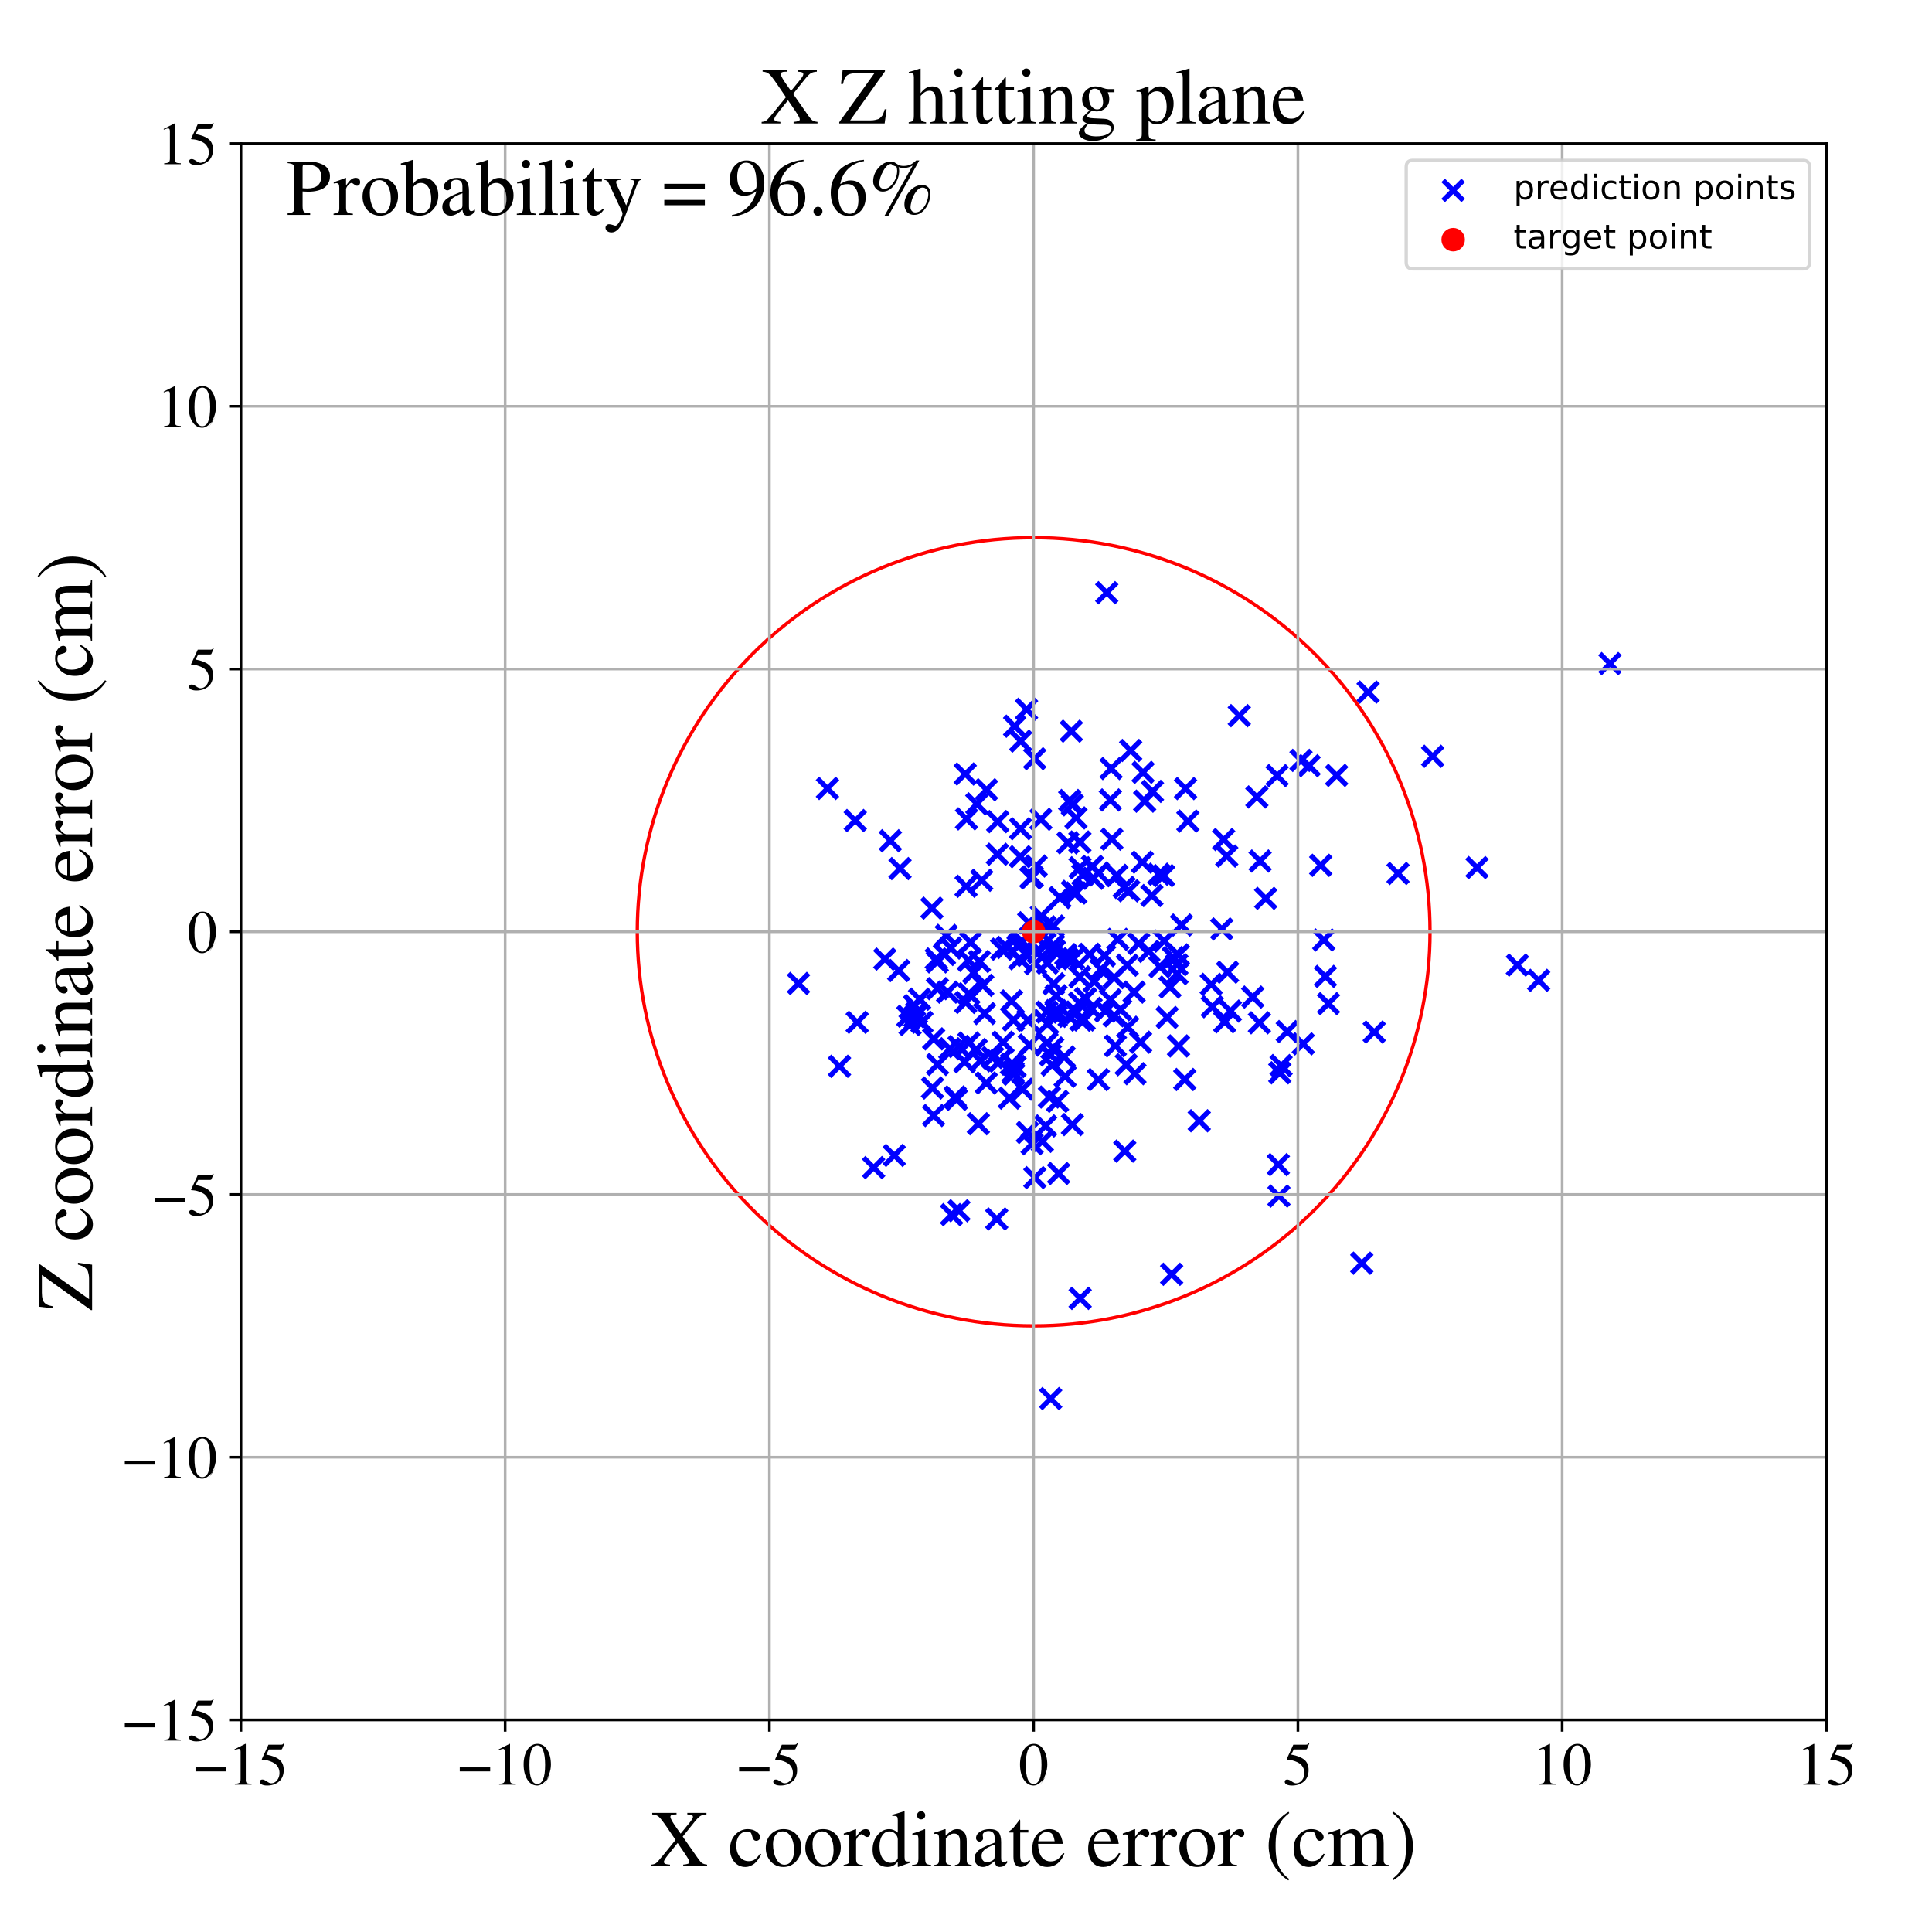 <?xml version="1.0" encoding="utf-8" standalone="no"?>
<!DOCTYPE svg PUBLIC "-//W3C//DTD SVG 1.1//EN"
  "http://www.w3.org/Graphics/SVG/1.1/DTD/svg11.dtd">
<!-- Created with matplotlib (https://matplotlib.org/) -->
<svg height="576pt" version="1.1" viewBox="0 0 576 576" width="576pt" xmlns="http://www.w3.org/2000/svg" xmlns:xlink="http://www.w3.org/1999/xlink">
 <defs>
  <style type="text/css">
*{stroke-linecap:butt;stroke-linejoin:round;}
  </style>
 </defs>
 <g id="figure_1">
  <g id="patch_1">
   <path d="M 0 576 
L 576 576 
L 576 0 
L 0 0 
z
" style="fill:#ffffff;"/>
  </g>
  <g id="axes_1">
   <g id="patch_2">
    <path d="M 71.822 512.784 
L 544.52 512.784 
L 544.52 42.802 
L 71.822 42.802 
z
" style="fill:#ffffff;"/>
   </g>
   <g id="PathCollection_1">
    <defs>
     <path d="M -3 3 
L 3 -3 
M -3 -3 
L 3 3 
" id="m6a54083898" style="stroke:#0000ff;stroke-width:1.5;"/>
    </defs>
    <g clip-path="url(#pce89beb0e6)">
     <use style="fill:#0000ff;stroke:#0000ff;stroke-width:1.5;" x="427.123" xlink:href="#m6a54083898" y="225.47"/>
     <use style="fill:#0000ff;stroke:#0000ff;stroke-width:1.5;" x="312.256" xlink:href="#m6a54083898" y="287.124"/>
     <use style="fill:#0000ff;stroke:#0000ff;stroke-width:1.5;" x="346.927" xlink:href="#m6a54083898" y="261.063"/>
     <use style="fill:#0000ff;stroke:#0000ff;stroke-width:1.5;" x="300.925" xlink:href="#m6a54083898" y="327.387"/>
     <use style="fill:#0000ff;stroke:#0000ff;stroke-width:1.5;" x="308.718" xlink:href="#m6a54083898" y="287.312"/>
     <use style="fill:#0000ff;stroke:#0000ff;stroke-width:1.5;" x="301.533" xlink:href="#m6a54083898" y="317.241"/>
     <use style="fill:#0000ff;stroke:#0000ff;stroke-width:1.5;" x="318.919" xlink:href="#m6a54083898" y="238.66"/>
     <use style="fill:#0000ff;stroke:#0000ff;stroke-width:1.5;" x="246.694" xlink:href="#m6a54083898" y="235.054"/>
     <use style="fill:#0000ff;stroke:#0000ff;stroke-width:1.5;" x="263.792" xlink:href="#m6a54083898" y="285.938"/>
     <use style="fill:#0000ff;stroke:#0000ff;stroke-width:1.5;" x="285.895" xlink:href="#m6a54083898" y="360.966"/>
     <use style="fill:#0000ff;stroke:#0000ff;stroke-width:1.5;" x="283.177" xlink:href="#m6a54083898" y="312.663"/>
     <use style="fill:#0000ff;stroke:#0000ff;stroke-width:1.5;" x="375.683" xlink:href="#m6a54083898" y="256.704"/>
     <use style="fill:#0000ff;stroke:#0000ff;stroke-width:1.5;" x="348.812" xlink:href="#m6a54083898" y="294.262"/>
     <use style="fill:#0000ff;stroke:#0000ff;stroke-width:1.5;" x="311.74" xlink:href="#m6a54083898" y="335.677"/>
     <use style="fill:#0000ff;stroke:#0000ff;stroke-width:1.5;" x="250.288" xlink:href="#m6a54083898" y="317.895"/>
     <use style="fill:#0000ff;stroke:#0000ff;stroke-width:1.5;" x="320.909" xlink:href="#m6a54083898" y="301.76"/>
     <use style="fill:#0000ff;stroke:#0000ff;stroke-width:1.5;" x="274.161" xlink:href="#m6a54083898" y="297.896"/>
     <use style="fill:#0000ff;stroke:#0000ff;stroke-width:1.5;" x="278.337" xlink:href="#m6a54083898" y="332.576"/>
     <use style="fill:#0000ff;stroke:#0000ff;stroke-width:1.5;" x="320.786" xlink:href="#m6a54083898" y="243.852"/>
     <use style="fill:#0000ff;stroke:#0000ff;stroke-width:1.5;" x="308.922" xlink:href="#m6a54083898" y="258.194"/>
     <use style="fill:#0000ff;stroke:#0000ff;stroke-width:1.5;" x="351.301" xlink:href="#m6a54083898" y="284.681"/>
     <use style="fill:#0000ff;stroke:#0000ff;stroke-width:1.5;" x="335.756" xlink:href="#m6a54083898" y="317.415"/>
     <use style="fill:#0000ff;stroke:#0000ff;stroke-width:1.5;" x="338.114" xlink:href="#m6a54083898" y="295.78"/>
     <use style="fill:#0000ff;stroke:#0000ff;stroke-width:1.5;" x="310.454" xlink:href="#m6a54083898" y="273.098"/>
     <use style="fill:#0000ff;stroke:#0000ff;stroke-width:1.5;" x="297.156" xlink:href="#m6a54083898" y="363.413"/>
     <use style="fill:#0000ff;stroke:#0000ff;stroke-width:1.5;" x="338.374" xlink:href="#m6a54083898" y="320.103"/>
     <use style="fill:#0000ff;stroke:#0000ff;stroke-width:1.5;" x="374.73" xlink:href="#m6a54083898" y="237.6"/>
     <use style="fill:#0000ff;stroke:#0000ff;stroke-width:1.5;" x="307.705" xlink:href="#m6a54083898" y="340.989"/>
     <use style="fill:#0000ff;stroke:#0000ff;stroke-width:1.5;" x="315.981" xlink:href="#m6a54083898" y="267.608"/>
     <use style="fill:#0000ff;stroke:#0000ff;stroke-width:1.5;" x="323.225" xlink:href="#m6a54083898" y="304.093"/>
     <use style="fill:#0000ff;stroke:#0000ff;stroke-width:1.5;" x="314.803" xlink:href="#m6a54083898" y="301.295"/>
     <use style="fill:#0000ff;stroke:#0000ff;stroke-width:1.5;" x="336.527" xlink:href="#m6a54083898" y="265.586"/>
     <use style="fill:#0000ff;stroke:#0000ff;stroke-width:1.5;" x="393.758" xlink:href="#m6a54083898" y="257.983"/>
     <use style="fill:#0000ff;stroke:#0000ff;stroke-width:1.5;" x="267.943" xlink:href="#m6a54083898" y="289.348"/>
     <use style="fill:#0000ff;stroke:#0000ff;stroke-width:1.5;" x="365.126" xlink:href="#m6a54083898" y="304.648"/>
     <use style="fill:#0000ff;stroke:#0000ff;stroke-width:1.5;" x="288.86" xlink:href="#m6a54083898" y="310.949"/>
     <use style="fill:#0000ff;stroke:#0000ff;stroke-width:1.5;" x="314.37" xlink:href="#m6a54083898" y="283.491"/>
     <use style="fill:#0000ff;stroke:#0000ff;stroke-width:1.5;" x="300.235" xlink:href="#m6a54083898" y="282.475"/>
     <use style="fill:#0000ff;stroke:#0000ff;stroke-width:1.5;" x="337.095" xlink:href="#m6a54083898" y="223.742"/>
     <use style="fill:#0000ff;stroke:#0000ff;stroke-width:1.5;" x="396.067" xlink:href="#m6a54083898" y="299.215"/>
     <use style="fill:#0000ff;stroke:#0000ff;stroke-width:1.5;" x="309.559" xlink:href="#m6a54083898" y="283.97"/>
     <use style="fill:#0000ff;stroke:#0000ff;stroke-width:1.5;" x="322.83" xlink:href="#m6a54083898" y="260.82"/>
     <use style="fill:#0000ff;stroke:#0000ff;stroke-width:1.5;" x="285.876" xlink:href="#m6a54083898" y="312"/>
     <use style="fill:#0000ff;stroke:#0000ff;stroke-width:1.5;" x="315.298" xlink:href="#m6a54083898" y="328.346"/>
     <use style="fill:#0000ff;stroke:#0000ff;stroke-width:1.5;" x="340.574" xlink:href="#m6a54083898" y="257.051"/>
     <use style="fill:#0000ff;stroke:#0000ff;stroke-width:1.5;" x="352.246" xlink:href="#m6a54083898" y="275.792"/>
     <use style="fill:#0000ff;stroke:#0000ff;stroke-width:1.5;" x="381.561" xlink:href="#m6a54083898" y="319.835"/>
     <use style="fill:#0000ff;stroke:#0000ff;stroke-width:1.5;" x="311.149" xlink:href="#m6a54083898" y="281.54"/>
     <use style="fill:#0000ff;stroke:#0000ff;stroke-width:1.5;" x="351.357" xlink:href="#m6a54083898" y="311.83"/>
     <use style="fill:#0000ff;stroke:#0000ff;stroke-width:1.5;" x="310.314" xlink:href="#m6a54083898" y="244.262"/>
     <use style="fill:#0000ff;stroke:#0000ff;stroke-width:1.5;" x="304.804" xlink:href="#m6a54083898" y="280.745"/>
     <use style="fill:#0000ff;stroke:#0000ff;stroke-width:1.5;" x="281.568" xlink:href="#m6a54083898" y="284.556"/>
     <use style="fill:#0000ff;stroke:#0000ff;stroke-width:1.5;" x="364.827" xlink:href="#m6a54083898" y="250.298"/>
     <use style="fill:#0000ff;stroke:#0000ff;stroke-width:1.5;" x="238.067" xlink:href="#m6a54083898" y="293.205"/>
     <use style="fill:#0000ff;stroke:#0000ff;stroke-width:1.5;" x="409.714" xlink:href="#m6a54083898" y="307.688"/>
     <use style="fill:#0000ff;stroke:#0000ff;stroke-width:1.5;" x="299.065" xlink:href="#m6a54083898" y="310.71"/>
     <use style="fill:#0000ff;stroke:#0000ff;stroke-width:1.5;" x="335.332" xlink:href="#m6a54083898" y="343.186"/>
     <use style="fill:#0000ff;stroke:#0000ff;stroke-width:1.5;" x="255.563" xlink:href="#m6a54083898" y="304.79"/>
     <use style="fill:#0000ff;stroke:#0000ff;stroke-width:1.5;" x="331.008" xlink:href="#m6a54083898" y="298.079"/>
     <use style="fill:#0000ff;stroke:#0000ff;stroke-width:1.5;" x="350.885" xlink:href="#m6a54083898" y="287.587"/>
     <use style="fill:#0000ff;stroke:#0000ff;stroke-width:1.5;" x="304.193" xlink:href="#m6a54083898" y="255.415"/>
     <use style="fill:#0000ff;stroke:#0000ff;stroke-width:1.5;" x="279.516" xlink:href="#m6a54083898" y="317.341"/>
     <use style="fill:#0000ff;stroke:#0000ff;stroke-width:1.5;" x="272.648" xlink:href="#m6a54083898" y="299.787"/>
     <use style="fill:#0000ff;stroke:#0000ff;stroke-width:1.5;" x="322.036" xlink:href="#m6a54083898" y="387.093"/>
     <use style="fill:#0000ff;stroke:#0000ff;stroke-width:1.5;" x="406.002" xlink:href="#m6a54083898" y="376.61"/>
     <use style="fill:#0000ff;stroke:#0000ff;stroke-width:1.5;" x="325.933" xlink:href="#m6a54083898" y="261.861"/>
     <use style="fill:#0000ff;stroke:#0000ff;stroke-width:1.5;" x="321.89" xlink:href="#m6a54083898" y="291.219"/>
     <use style="fill:#0000ff;stroke:#0000ff;stroke-width:1.5;" x="266.619" xlink:href="#m6a54083898" y="344.469"/>
     <use style="fill:#0000ff;stroke:#0000ff;stroke-width:1.5;" x="313.629" xlink:href="#m6a54083898" y="317.508"/>
     <use style="fill:#0000ff;stroke:#0000ff;stroke-width:1.5;" x="317.542" xlink:href="#m6a54083898" y="320.898"/>
     <use style="fill:#0000ff;stroke:#0000ff;stroke-width:1.5;" x="321.957" xlink:href="#m6a54083898" y="251.031"/>
     <use style="fill:#0000ff;stroke:#0000ff;stroke-width:1.5;" x="288.729" xlink:href="#m6a54083898" y="286.298"/>
     <use style="fill:#0000ff;stroke:#0000ff;stroke-width:1.5;" x="306.698" xlink:href="#m6a54083898" y="275.107"/>
     <use style="fill:#0000ff;stroke:#0000ff;stroke-width:1.5;" x="287.773" xlink:href="#m6a54083898" y="230.765"/>
     <use style="fill:#0000ff;stroke:#0000ff;stroke-width:1.5;" x="336.072" xlink:href="#m6a54083898" y="287.756"/>
     <use style="fill:#0000ff;stroke:#0000ff;stroke-width:1.5;" x="302.221" xlink:href="#m6a54083898" y="320.273"/>
     <use style="fill:#0000ff;stroke:#0000ff;stroke-width:1.5;" x="285.156" xlink:href="#m6a54083898" y="327.77"/>
     <use style="fill:#0000ff;stroke:#0000ff;stroke-width:1.5;" x="353.22" xlink:href="#m6a54083898" y="321.831"/>
     <use style="fill:#0000ff;stroke:#0000ff;stroke-width:1.5;" x="334.097" xlink:href="#m6a54083898" y="301.046"/>
     <use style="fill:#0000ff;stroke:#0000ff;stroke-width:1.5;" x="350.919" xlink:href="#m6a54083898" y="290.28"/>
     <use style="fill:#0000ff;stroke:#0000ff;stroke-width:1.5;" x="306.049" xlink:href="#m6a54083898" y="211.483"/>
     <use style="fill:#0000ff;stroke:#0000ff;stroke-width:1.5;" x="398.502" xlink:href="#m6a54083898" y="231.177"/>
     <use style="fill:#0000ff;stroke:#0000ff;stroke-width:1.5;" x="357.538" xlink:href="#m6a54083898" y="334.136"/>
     <use style="fill:#0000ff;stroke:#0000ff;stroke-width:1.5;" x="306.303" xlink:href="#m6a54083898" y="337.619"/>
     <use style="fill:#0000ff;stroke:#0000ff;stroke-width:1.5;" x="366.83" xlink:href="#m6a54083898" y="301.433"/>
     <use style="fill:#0000ff;stroke:#0000ff;stroke-width:1.5;" x="354.153" xlink:href="#m6a54083898" y="244.794"/>
     <use style="fill:#0000ff;stroke:#0000ff;stroke-width:1.5;" x="297.45" xlink:href="#m6a54083898" y="244.953"/>
     <use style="fill:#0000ff;stroke:#0000ff;stroke-width:1.5;" x="292.691" xlink:href="#m6a54083898" y="262.457"/>
     <use style="fill:#0000ff;stroke:#0000ff;stroke-width:1.5;" x="332.528" xlink:href="#m6a54083898" y="311.799"/>
     <use style="fill:#0000ff;stroke:#0000ff;stroke-width:1.5;" x="294.1" xlink:href="#m6a54083898" y="235.464"/>
     <use style="fill:#0000ff;stroke:#0000ff;stroke-width:1.5;" x="321.796" xlink:href="#m6a54083898" y="299.037"/>
     <use style="fill:#0000ff;stroke:#0000ff;stroke-width:1.5;" x="279.484" xlink:href="#m6a54083898" y="294.753"/>
     <use style="fill:#0000ff;stroke:#0000ff;stroke-width:1.5;" x="320.028" xlink:href="#m6a54083898" y="285.831"/>
     <use style="fill:#0000ff;stroke:#0000ff;stroke-width:1.5;" x="364.253" xlink:href="#m6a54083898" y="276.953"/>
     <use style="fill:#0000ff;stroke:#0000ff;stroke-width:1.5;" x="328.215" xlink:href="#m6a54083898" y="289.029"/>
     <use style="fill:#0000ff;stroke:#0000ff;stroke-width:1.5;" x="365.985" xlink:href="#m6a54083898" y="289.844"/>
     <use style="fill:#0000ff;stroke:#0000ff;stroke-width:1.5;" x="331.034" xlink:href="#m6a54083898" y="238.486"/>
     <use style="fill:#0000ff;stroke:#0000ff;stroke-width:1.5;" x="325.677" xlink:href="#m6a54083898" y="258.299"/>
     <use style="fill:#0000ff;stroke:#0000ff;stroke-width:1.5;" x="332.933" xlink:href="#m6a54083898" y="261.044"/>
     <use style="fill:#0000ff;stroke:#0000ff;stroke-width:1.5;" x="326.219" xlink:href="#m6a54083898" y="292.623"/>
     <use style="fill:#0000ff;stroke:#0000ff;stroke-width:1.5;" x="302.618" xlink:href="#m6a54083898" y="317.98"/>
     <use style="fill:#0000ff;stroke:#0000ff;stroke-width:1.5;" x="365.744" xlink:href="#m6a54083898" y="255.235"/>
     <use style="fill:#0000ff;stroke:#0000ff;stroke-width:1.5;" x="308.481" xlink:href="#m6a54083898" y="226.206"/>
     <use style="fill:#0000ff;stroke:#0000ff;stroke-width:1.5;" x="394.67" xlink:href="#m6a54083898" y="280.244"/>
     <use style="fill:#0000ff;stroke:#0000ff;stroke-width:1.5;" x="315.617" xlink:href="#m6a54083898" y="349.855"/>
     <use style="fill:#0000ff;stroke:#0000ff;stroke-width:1.5;" x="307.758" xlink:href="#m6a54083898" y="261.421"/>
     <use style="fill:#0000ff;stroke:#0000ff;stroke-width:1.5;" x="329.549" xlink:href="#m6a54083898" y="301.432"/>
     <use style="fill:#0000ff;stroke:#0000ff;stroke-width:1.5;" x="341.264" xlink:href="#m6a54083898" y="238.857"/>
     <use style="fill:#0000ff;stroke:#0000ff;stroke-width:1.5;" x="278.353" xlink:href="#m6a54083898" y="309.727"/>
     <use style="fill:#0000ff;stroke:#0000ff;stroke-width:1.5;" x="295.913" xlink:href="#m6a54083898" y="315.294"/>
     <use style="fill:#0000ff;stroke:#0000ff;stroke-width:1.5;" x="387.881" xlink:href="#m6a54083898" y="226.703"/>
     <use style="fill:#0000ff;stroke:#0000ff;stroke-width:1.5;" x="287.587" xlink:href="#m6a54083898" y="316.559"/>
     <use style="fill:#0000ff;stroke:#0000ff;stroke-width:1.5;" x="298.608" xlink:href="#m6a54083898" y="282.982"/>
     <use style="fill:#0000ff;stroke:#0000ff;stroke-width:1.5;" x="254.984" xlink:href="#m6a54083898" y="244.634"/>
     <use style="fill:#0000ff;stroke:#0000ff;stroke-width:1.5;" x="343.423" xlink:href="#m6a54083898" y="266.995"/>
     <use style="fill:#0000ff;stroke:#0000ff;stroke-width:1.5;" x="388.542" xlink:href="#m6a54083898" y="311.205"/>
     <use style="fill:#0000ff;stroke:#0000ff;stroke-width:1.5;" x="319.702" xlink:href="#m6a54083898" y="239.95"/>
     <use style="fill:#0000ff;stroke:#0000ff;stroke-width:1.5;" x="318.745" xlink:href="#m6a54083898" y="302.999"/>
     <use style="fill:#0000ff;stroke:#0000ff;stroke-width:1.5;" x="312.129" xlink:href="#m6a54083898" y="310.959"/>
     <use style="fill:#0000ff;stroke:#0000ff;stroke-width:1.5;" x="292.288" xlink:href="#m6a54083898" y="316.259"/>
     <use style="fill:#0000ff;stroke:#0000ff;stroke-width:1.5;" x="319.697" xlink:href="#m6a54083898" y="265.746"/>
     <use style="fill:#0000ff;stroke:#0000ff;stroke-width:1.5;" x="347.07" xlink:href="#m6a54083898" y="280.575"/>
     <use style="fill:#0000ff;stroke:#0000ff;stroke-width:1.5;" x="283.461" xlink:href="#m6a54083898" y="282.654"/>
     <use style="fill:#0000ff;stroke:#0000ff;stroke-width:1.5;" x="297.34" xlink:href="#m6a54083898" y="254.679"/>
     <use style="fill:#0000ff;stroke:#0000ff;stroke-width:1.5;" x="268.332" xlink:href="#m6a54083898" y="258.959"/>
     <use style="fill:#0000ff;stroke:#0000ff;stroke-width:1.5;" x="314.143" xlink:href="#m6a54083898" y="293.299"/>
     <use style="fill:#0000ff;stroke:#0000ff;stroke-width:1.5;" x="307.326" xlink:href="#m6a54083898" y="261.714"/>
     <use style="fill:#0000ff;stroke:#0000ff;stroke-width:1.5;" x="332.95" xlink:href="#m6a54083898" y="261"/>
     <use style="fill:#0000ff;stroke:#0000ff;stroke-width:1.5;" x="336.202" xlink:href="#m6a54083898" y="306.248"/>
     <use style="fill:#0000ff;stroke:#0000ff;stroke-width:1.5;" x="323.633" xlink:href="#m6a54083898" y="297.667"/>
     <use style="fill:#0000ff;stroke:#0000ff;stroke-width:1.5;" x="329.963" xlink:href="#m6a54083898" y="176.704"/>
     <use style="fill:#0000ff;stroke:#0000ff;stroke-width:1.5;" x="331.25" xlink:href="#m6a54083898" y="229.132"/>
     <use style="fill:#0000ff;stroke:#0000ff;stroke-width:1.5;" x="311.587" xlink:href="#m6a54083898" y="276.306"/>
     <use style="fill:#0000ff;stroke:#0000ff;stroke-width:1.5;" x="308.528" xlink:href="#m6a54083898" y="351.103"/>
     <use style="fill:#0000ff;stroke:#0000ff;stroke-width:1.5;" x="304.3" xlink:href="#m6a54083898" y="220.955"/>
     <use style="fill:#0000ff;stroke:#0000ff;stroke-width:1.5;" x="332.188" xlink:href="#m6a54083898" y="302.846"/>
     <use style="fill:#0000ff;stroke:#0000ff;stroke-width:1.5;" x="314.929" xlink:href="#m6a54083898" y="303.019"/>
     <use style="fill:#0000ff;stroke:#0000ff;stroke-width:1.5;" x="288.151" xlink:href="#m6a54083898" y="244.14"/>
     <use style="fill:#0000ff;stroke:#0000ff;stroke-width:1.5;" x="304.252" xlink:href="#m6a54083898" y="247.074"/>
     <use style="fill:#0000ff;stroke:#0000ff;stroke-width:1.5;" x="313.161" xlink:href="#m6a54083898" y="314.505"/>
     <use style="fill:#0000ff;stroke:#0000ff;stroke-width:1.5;" x="320.743" xlink:href="#m6a54083898" y="301.792"/>
     <use style="fill:#0000ff;stroke:#0000ff;stroke-width:1.5;" x="310.759" xlink:href="#m6a54083898" y="340.267"/>
     <use style="fill:#0000ff;stroke:#0000ff;stroke-width:1.5;" x="333.27" xlink:href="#m6a54083898" y="280.056"/>
     <use style="fill:#0000ff;stroke:#0000ff;stroke-width:1.5;" x="298.056" xlink:href="#m6a54083898" y="316.361"/>
     <use style="fill:#0000ff;stroke:#0000ff;stroke-width:1.5;" x="381.946" xlink:href="#m6a54083898" y="317.677"/>
     <use style="fill:#0000ff;stroke:#0000ff;stroke-width:1.5;" x="319.404" xlink:href="#m6a54083898" y="217.988"/>
     <use style="fill:#0000ff;stroke:#0000ff;stroke-width:1.5;" x="306.346" xlink:href="#m6a54083898" y="284.862"/>
     <use style="fill:#0000ff;stroke:#0000ff;stroke-width:1.5;" x="440.345" xlink:href="#m6a54083898" y="258.666"/>
     <use style="fill:#0000ff;stroke:#0000ff;stroke-width:1.5;" x="381.119" xlink:href="#m6a54083898" y="347.22"/>
     <use style="fill:#0000ff;stroke:#0000ff;stroke-width:1.5;" x="312.867" xlink:href="#m6a54083898" y="327.066"/>
     <use style="fill:#0000ff;stroke:#0000ff;stroke-width:1.5;" x="407.885" xlink:href="#m6a54083898" y="206.337"/>
     <use style="fill:#0000ff;stroke:#0000ff;stroke-width:1.5;" x="271.33" xlink:href="#m6a54083898" y="305.453"/>
     <use style="fill:#0000ff;stroke:#0000ff;stroke-width:1.5;" x="321.982" xlink:href="#m6a54083898" y="258.713"/>
     <use style="fill:#0000ff;stroke:#0000ff;stroke-width:1.5;" x="277.836" xlink:href="#m6a54083898" y="270.744"/>
     <use style="fill:#0000ff;stroke:#0000ff;stroke-width:1.5;" x="361.41" xlink:href="#m6a54083898" y="300.159"/>
     <use style="fill:#0000ff;stroke:#0000ff;stroke-width:1.5;" x="361.107" xlink:href="#m6a54083898" y="293.47"/>
     <use style="fill:#0000ff;stroke:#0000ff;stroke-width:1.5;" x="313.852" xlink:href="#m6a54083898" y="312.454"/>
     <use style="fill:#0000ff;stroke:#0000ff;stroke-width:1.5;" x="303.854" xlink:href="#m6a54083898" y="281.575"/>
     <use style="fill:#0000ff;stroke:#0000ff;stroke-width:1.5;" x="274.871" xlink:href="#m6a54083898" y="304.747"/>
     <use style="fill:#0000ff;stroke:#0000ff;stroke-width:1.5;" x="381.295" xlink:href="#m6a54083898" y="356.593"/>
     <use style="fill:#0000ff;stroke:#0000ff;stroke-width:1.5;" x="292" xlink:href="#m6a54083898" y="286.65"/>
     <use style="fill:#0000ff;stroke:#0000ff;stroke-width:1.5;" x="327.453" xlink:href="#m6a54083898" y="321.868"/>
     <use style="fill:#0000ff;stroke:#0000ff;stroke-width:1.5;" x="390.295" xlink:href="#m6a54083898" y="228.287"/>
     <use style="fill:#0000ff;stroke:#0000ff;stroke-width:1.5;" x="324.851" xlink:href="#m6a54083898" y="284.517"/>
     <use style="fill:#0000ff;stroke:#0000ff;stroke-width:1.5;" x="283.704" xlink:href="#m6a54083898" y="362.131"/>
     <use style="fill:#0000ff;stroke:#0000ff;stroke-width:1.5;" x="289.351" xlink:href="#m6a54083898" y="280.962"/>
     <use style="fill:#0000ff;stroke:#0000ff;stroke-width:1.5;" x="329.316" xlink:href="#m6a54083898" y="284.938"/>
     <use style="fill:#0000ff;stroke:#0000ff;stroke-width:1.5;" x="291.23" xlink:href="#m6a54083898" y="239.665"/>
     <use style="fill:#0000ff;stroke:#0000ff;stroke-width:1.5;" x="282.124" xlink:href="#m6a54083898" y="278.87"/>
     <use style="fill:#0000ff;stroke:#0000ff;stroke-width:1.5;" x="279.131" xlink:href="#m6a54083898" y="285.909"/>
     <use style="fill:#0000ff;stroke:#0000ff;stroke-width:1.5;" x="288.019" xlink:href="#m6a54083898" y="264.233"/>
     <use style="fill:#0000ff;stroke:#0000ff;stroke-width:1.5;" x="287.912" xlink:href="#m6a54083898" y="298.851"/>
     <use style="fill:#0000ff;stroke:#0000ff;stroke-width:1.5;" x="265.454" xlink:href="#m6a54083898" y="250.664"/>
     <use style="fill:#0000ff;stroke:#0000ff;stroke-width:1.5;" x="303.512" xlink:href="#m6a54083898" y="282.148"/>
     <use style="fill:#0000ff;stroke:#0000ff;stroke-width:1.5;" x="312.11" xlink:href="#m6a54083898" y="301.728"/>
     <use style="fill:#0000ff;stroke:#0000ff;stroke-width:1.5;" x="332.167" xlink:href="#m6a54083898" y="291.472"/>
     <use style="fill:#0000ff;stroke:#0000ff;stroke-width:1.5;" x="349.313" xlink:href="#m6a54083898" y="379.911"/>
     <use style="fill:#0000ff;stroke:#0000ff;stroke-width:1.5;" x="273.242" xlink:href="#m6a54083898" y="302.064"/>
     <use style="fill:#0000ff;stroke:#0000ff;stroke-width:1.5;" x="312.3" xlink:href="#m6a54083898" y="305.201"/>
     <use style="fill:#0000ff;stroke:#0000ff;stroke-width:1.5;" x="277.995" xlink:href="#m6a54083898" y="324.373"/>
     <use style="fill:#0000ff;stroke:#0000ff;stroke-width:1.5;" x="320.753" xlink:href="#m6a54083898" y="266.24"/>
     <use style="fill:#0000ff;stroke:#0000ff;stroke-width:1.5;" x="284.787" xlink:href="#m6a54083898" y="327.037"/>
     <use style="fill:#0000ff;stroke:#0000ff;stroke-width:1.5;" x="339.496" xlink:href="#m6a54083898" y="281.333"/>
     <use style="fill:#0000ff;stroke:#0000ff;stroke-width:1.5;" x="314.069" xlink:href="#m6a54083898" y="281.813"/>
     <use style="fill:#0000ff;stroke:#0000ff;stroke-width:1.5;" x="260.471" xlink:href="#m6a54083898" y="348.107"/>
     <use style="fill:#0000ff;stroke:#0000ff;stroke-width:1.5;" x="318.377" xlink:href="#m6a54083898" y="251.286"/>
     <use style="fill:#0000ff;stroke:#0000ff;stroke-width:1.5;" x="349.798" xlink:href="#m6a54083898" y="285.472"/>
     <use style="fill:#0000ff;stroke:#0000ff;stroke-width:1.5;" x="452.384" xlink:href="#m6a54083898" y="287.725"/>
     <use style="fill:#0000ff;stroke:#0000ff;stroke-width:1.5;" x="345.473" xlink:href="#m6a54083898" y="260.64"/>
     <use style="fill:#0000ff;stroke:#0000ff;stroke-width:1.5;" x="458.733" xlink:href="#m6a54083898" y="292.279"/>
     <use style="fill:#0000ff;stroke:#0000ff;stroke-width:1.5;" x="302.142" xlink:href="#m6a54083898" y="304.131"/>
     <use style="fill:#0000ff;stroke:#0000ff;stroke-width:1.5;" x="335.13" xlink:href="#m6a54083898" y="264.585"/>
     <use style="fill:#0000ff;stroke:#0000ff;stroke-width:1.5;" x="293.01" xlink:href="#m6a54083898" y="293.776"/>
     <use style="fill:#0000ff;stroke:#0000ff;stroke-width:1.5;" x="342.526" xlink:href="#m6a54083898" y="283.654"/>
     <use style="fill:#0000ff;stroke:#0000ff;stroke-width:1.5;" x="353.455" xlink:href="#m6a54083898" y="235.101"/>
     <use style="fill:#0000ff;stroke:#0000ff;stroke-width:1.5;" x="270.655" xlink:href="#m6a54083898" y="302.982"/>
     <use style="fill:#0000ff;stroke:#0000ff;stroke-width:1.5;" x="318.143" xlink:href="#m6a54083898" y="285.791"/>
     <use style="fill:#0000ff;stroke:#0000ff;stroke-width:1.5;" x="302.026" xlink:href="#m6a54083898" y="319.655"/>
     <use style="fill:#0000ff;stroke:#0000ff;stroke-width:1.5;" x="340.775" xlink:href="#m6a54083898" y="230.267"/>
     <use style="fill:#0000ff;stroke:#0000ff;stroke-width:1.5;" x="291.687" xlink:href="#m6a54083898" y="335.019"/>
     <use style="fill:#0000ff;stroke:#0000ff;stroke-width:1.5;" x="288.864" xlink:href="#m6a54083898" y="296.279"/>
     <use style="fill:#0000ff;stroke:#0000ff;stroke-width:1.5;" x="343.583" xlink:href="#m6a54083898" y="235.942"/>
     <use style="fill:#0000ff;stroke:#0000ff;stroke-width:1.5;" x="304.044" xlink:href="#m6a54083898" y="285.857"/>
     <use style="fill:#0000ff;stroke:#0000ff;stroke-width:1.5;" x="304.894" xlink:href="#m6a54083898" y="324.723"/>
     <use style="fill:#0000ff;stroke:#0000ff;stroke-width:1.5;" x="306.873" xlink:href="#m6a54083898" y="311.561"/>
     <use style="fill:#0000ff;stroke:#0000ff;stroke-width:1.5;" x="373.473" xlink:href="#m6a54083898" y="297.261"/>
     <use style="fill:#0000ff;stroke:#0000ff;stroke-width:1.5;" x="369.478" xlink:href="#m6a54083898" y="213.37"/>
     <use style="fill:#0000ff;stroke:#0000ff;stroke-width:1.5;" x="345.766" xlink:href="#m6a54083898" y="288.19"/>
     <use style="fill:#0000ff;stroke:#0000ff;stroke-width:1.5;" x="314.855" xlink:href="#m6a54083898" y="296.867"/>
     <use style="fill:#0000ff;stroke:#0000ff;stroke-width:1.5;" x="377.349" xlink:href="#m6a54083898" y="267.835"/>
     <use style="fill:#0000ff;stroke:#0000ff;stroke-width:1.5;" x="416.804" xlink:href="#m6a54083898" y="260.414"/>
     <use style="fill:#0000ff;stroke:#0000ff;stroke-width:1.5;" x="313.249" xlink:href="#m6a54083898" y="416.979"/>
     <use style="fill:#0000ff;stroke:#0000ff;stroke-width:1.5;" x="314.037" xlink:href="#m6a54083898" y="276.085"/>
     <use style="fill:#0000ff;stroke:#0000ff;stroke-width:1.5;" x="380.756" xlink:href="#m6a54083898" y="231.24"/>
     <use style="fill:#0000ff;stroke:#0000ff;stroke-width:1.5;" x="340.055" xlink:href="#m6a54083898" y="310.713"/>
     <use style="fill:#0000ff;stroke:#0000ff;stroke-width:1.5;" x="279.436" xlink:href="#m6a54083898" y="286.766"/>
     <use style="fill:#0000ff;stroke:#0000ff;stroke-width:1.5;" x="322.248" xlink:href="#m6a54083898" y="304.155"/>
     <use style="fill:#0000ff;stroke:#0000ff;stroke-width:1.5;" x="282.506" xlink:href="#m6a54083898" y="295.782"/>
     <use style="fill:#0000ff;stroke:#0000ff;stroke-width:1.5;" x="375.476" xlink:href="#m6a54083898" y="304.929"/>
     <use style="fill:#0000ff;stroke:#0000ff;stroke-width:1.5;" x="290.286" xlink:href="#m6a54083898" y="290.004"/>
     <use style="fill:#0000ff;stroke:#0000ff;stroke-width:1.5;" x="301.565" xlink:href="#m6a54083898" y="298.419"/>
     <use style="fill:#0000ff;stroke:#0000ff;stroke-width:1.5;" x="317.278" xlink:href="#m6a54083898" y="315.13"/>
     <use style="fill:#0000ff;stroke:#0000ff;stroke-width:1.5;" x="306.434" xlink:href="#m6a54083898" y="304.19"/>
     <use style="fill:#0000ff;stroke:#0000ff;stroke-width:1.5;" x="479.983" xlink:href="#m6a54083898" y="197.852"/>
     <use style="fill:#0000ff;stroke:#0000ff;stroke-width:1.5;" x="325.298" xlink:href="#m6a54083898" y="300.643"/>
     <use style="fill:#0000ff;stroke:#0000ff;stroke-width:1.5;" x="331.486" xlink:href="#m6a54083898" y="250.192"/>
     <use style="fill:#0000ff;stroke:#0000ff;stroke-width:1.5;" x="327.479" xlink:href="#m6a54083898" y="260.261"/>
     <use style="fill:#0000ff;stroke:#0000ff;stroke-width:1.5;" x="319.719" xlink:href="#m6a54083898" y="335.279"/>
     <use style="fill:#0000ff;stroke:#0000ff;stroke-width:1.5;" x="294.04" xlink:href="#m6a54083898" y="322.88"/>
     <use style="fill:#0000ff;stroke:#0000ff;stroke-width:1.5;" x="293.542" xlink:href="#m6a54083898" y="302.17"/>
     <use style="fill:#0000ff;stroke:#0000ff;stroke-width:1.5;" x="395.147" xlink:href="#m6a54083898" y="291.107"/>
     <use style="fill:#0000ff;stroke:#0000ff;stroke-width:1.5;" x="291.044" xlink:href="#m6a54083898" y="312.886"/>
     <use style="fill:#0000ff;stroke:#0000ff;stroke-width:1.5;" x="317.753" xlink:href="#m6a54083898" y="284.615"/>
     <use style="fill:#0000ff;stroke:#0000ff;stroke-width:1.5;" x="383.786" xlink:href="#m6a54083898" y="307.547"/>
     <use style="fill:#0000ff;stroke:#0000ff;stroke-width:1.5;" x="272.757" xlink:href="#m6a54083898" y="303.187"/>
     <use style="fill:#0000ff;stroke:#0000ff;stroke-width:1.5;" x="302.499" xlink:href="#m6a54083898" y="216.513"/>
     <use style="fill:#0000ff;stroke:#0000ff;stroke-width:1.5;" x="347.952" xlink:href="#m6a54083898" y="303.332"/>
    </g>
   </g>
   <g id="PathCollection_2">
    <defs>
     <path d="M 0 3 
C 0.796 3 1.559 2.684 2.121 2.121 
C 2.684 1.559 3 0.796 3 0 
C 3 -0.796 2.684 -1.559 2.121 -2.121 
C 1.559 -2.684 0.796 -3 0 -3 
C -0.796 -3 -1.559 -2.684 -2.121 -2.121 
C -2.684 -1.559 -3 -0.796 -3 0 
C -3 0.796 -2.684 1.559 -2.121 2.121 
C -1.559 2.684 -0.796 3 0 3 
z
" id="mb77d7760dc" style="stroke:#ff0000;"/>
    </defs>
    <g clip-path="url(#pce89beb0e6)">
     <use style="fill:#ff0000;stroke:#ff0000;" x="308.171" xlink:href="#mb77d7760dc" y="277.793"/>
    </g>
   </g>
   <g id="patch_3">
    <path clip-path="url(#pce89beb0e6)" d="M 308.171 395.288 
C 339.511 395.288 369.572 382.908 391.733 360.875 
C 413.894 338.841 426.346 308.953 426.346 277.793 
C 426.346 246.633 413.894 216.745 391.733 194.711 
C 369.572 172.677 339.511 160.297 308.171 160.297 
C 276.831 160.297 246.77 172.677 224.609 194.711 
C 202.448 216.745 189.997 246.633 189.997 277.793 
C 189.997 308.953 202.448 338.841 224.609 360.875 
C 246.77 382.908 276.831 395.288 308.171 395.288 
z
" style="fill:none;stroke:#ff0000;stroke-linejoin:miter;"/>
   </g>
   <g id="matplotlib.axis_1">
    <g id="xtick_1">
     <g id="line2d_1">
      <path clip-path="url(#pce89beb0e6)" d="M 71.822 512.784 
L 71.822 42.802 
" style="fill:none;stroke:#b0b0b0;stroke-linecap:square;stroke-width:0.8;"/>
     </g>
     <g id="line2d_2">
      <defs>
       <path d="M 0 0 
L 0 3.5 
" id="m4119403252" style="stroke:#000000;stroke-width:0.8;"/>
      </defs>
      <g>
       <use style="stroke:#000000;stroke-width:0.8;" x="71.822" xlink:href="#m4119403252" y="512.784"/>
      </g>
     </g>
     <g id="text_1">
      <!-- −15 -->
      <defs>
       <path d="M 3 22 
L 3 28.594 
L 53.406 28.594 
L 53.406 22 
z
" id="FreeSerif-8722"/>
       <path d="M 18.297 59.297 
Q 16.5 59.297 11.094 57.094 
L 11.094 58.5 
L 29.094 67.594 
L 29.906 67.406 
L 29.906 7.406 
Q 29.906 3.797 31.703 2.688 
Q 33.5 1.594 39.406 1.5 
L 39.406 0 
L 11.797 0 
L 11.797 1.5 
Q 17.406 1.703 19.344 3.141 
Q 21.297 4.594 21.297 9.297 
L 21.297 54.594 
Q 21.297 59.297 18.297 59.297 
z
" id="FreeSerif-49"/>
       <path d="M 35.703 19.406 
Q 35.703 24.703 33.344 28.797 
Q 31 32.906 27.641 35.156 
Q 24.297 37.406 20.141 38.844 
Q 16 40.297 12.953 40.75 
Q 9.906 41.203 7.594 41.203 
Q 6.406 41.203 6.406 42 
Q 6.406 42.297 6.5 42.5 
L 17.406 66.203 
L 38.297 66.203 
Q 39.906 66.203 40.844 66.703 
Q 41.797 67.203 42.906 68.797 
L 43.797 68.094 
L 40 59.203 
Q 39.594 58.297 37.703 58.297 
L 18.094 58.297 
L 13.906 49.797 
Q 28.5 47.203 35.594 41.344 
Q 42.703 35.5 42.703 24.203 
Q 42.703 18.297 40.844 13.688 
Q 39 9.094 36.141 6.297 
Q 33.297 3.5 29.547 1.703 
Q 25.797 -0.094 22.344 -0.75 
Q 18.906 -1.406 15.406 -1.406 
Q 9.797 -1.406 6.5 0.25 
Q 3.203 1.906 3.203 4.797 
Q 3.203 8.5 7.5 8.5 
Q 10.297 8.5 14.75 5.391 
Q 19.203 2.297 21.797 2.297 
Q 27.703 2.297 31.703 7.25 
Q 35.703 12.203 35.703 19.406 
z
" id="FreeSerif-53"/>
      </defs>
      <g transform="translate(57.746 532.077)scale(0.18 -0.18)">
       <use xlink:href="#FreeSerif-8722"/>
       <use x="56.4" xlink:href="#FreeSerif-49"/>
       <use x="106.4" xlink:href="#FreeSerif-53"/>
      </g>
     </g>
    </g>
    <g id="xtick_2">
     <g id="line2d_3">
      <path clip-path="url(#pce89beb0e6)" d="M 150.605 512.784 
L 150.605 42.802 
" style="fill:none;stroke:#b0b0b0;stroke-linecap:square;stroke-width:0.8;"/>
     </g>
     <g id="line2d_4">
      <g>
       <use style="stroke:#000000;stroke-width:0.8;" x="150.605" xlink:href="#m4119403252" y="512.784"/>
      </g>
     </g>
     <g id="text_2">
      <!-- −10 -->
      <defs>
       <path d="M 47.594 17.797 
Q 35.203 -1.406 25 -1.406 
Q 14.797 -1.406 8.594 8.391 
Q 2.406 18.203 2.406 33.594 
Q 2.406 48.094 8.594 57.844 
Q 14.797 67.594 25.406 67.594 
Q 35.203 67.594 41.391 58 
Q 47.594 48.406 47.594 33 
Q 47.594 17.797 35.203 -1.406 
z
M 25.094 65 
Q 12 65 12 32.703 
Q 12 1.203 25 1.203 
Q 38 1.203 38 32.797 
Q 38 48.5 34.703 56.75 
Q 31.406 65 25.094 65 
z
" id="FreeSerif-48"/>
      </defs>
      <g transform="translate(136.529 532.077)scale(0.18 -0.18)">
       <use xlink:href="#FreeSerif-8722"/>
       <use x="56.4" xlink:href="#FreeSerif-49"/>
       <use x="106.4" xlink:href="#FreeSerif-48"/>
      </g>
     </g>
    </g>
    <g id="xtick_3">
     <g id="line2d_5">
      <path clip-path="url(#pce89beb0e6)" d="M 229.388 512.784 
L 229.388 42.802 
" style="fill:none;stroke:#b0b0b0;stroke-linecap:square;stroke-width:0.8;"/>
     </g>
     <g id="line2d_6">
      <g>
       <use style="stroke:#000000;stroke-width:0.8;" x="229.388" xlink:href="#m4119403252" y="512.784"/>
      </g>
     </g>
     <g id="text_3">
      <!-- −5 -->
      <g transform="translate(219.812 532.077)scale(0.18 -0.18)">
       <use xlink:href="#FreeSerif-8722"/>
       <use x="56.4" xlink:href="#FreeSerif-53"/>
      </g>
     </g>
    </g>
    <g id="xtick_4">
     <g id="line2d_7">
      <path clip-path="url(#pce89beb0e6)" d="M 308.171 512.784 
L 308.171 42.802 
" style="fill:none;stroke:#b0b0b0;stroke-linecap:square;stroke-width:0.8;"/>
     </g>
     <g id="line2d_8">
      <g>
       <use style="stroke:#000000;stroke-width:0.8;" x="308.171" xlink:href="#m4119403252" y="512.784"/>
      </g>
     </g>
     <g id="text_4">
      <!-- 0 -->
      <g transform="translate(303.671 532.077)scale(0.18 -0.18)">
       <use xlink:href="#FreeSerif-48"/>
      </g>
     </g>
    </g>
    <g id="xtick_5">
     <g id="line2d_9">
      <path clip-path="url(#pce89beb0e6)" d="M 386.954 512.784 
L 386.954 42.802 
" style="fill:none;stroke:#b0b0b0;stroke-linecap:square;stroke-width:0.8;"/>
     </g>
     <g id="line2d_10">
      <g>
       <use style="stroke:#000000;stroke-width:0.8;" x="386.954" xlink:href="#m4119403252" y="512.784"/>
      </g>
     </g>
     <g id="text_5">
      <!-- 5 -->
      <g transform="translate(382.454 532.077)scale(0.18 -0.18)">
       <use xlink:href="#FreeSerif-53"/>
      </g>
     </g>
    </g>
    <g id="xtick_6">
     <g id="line2d_11">
      <path clip-path="url(#pce89beb0e6)" d="M 465.737 512.784 
L 465.737 42.802 
" style="fill:none;stroke:#b0b0b0;stroke-linecap:square;stroke-width:0.8;"/>
     </g>
     <g id="line2d_12">
      <g>
       <use style="stroke:#000000;stroke-width:0.8;" x="465.737" xlink:href="#m4119403252" y="512.784"/>
      </g>
     </g>
     <g id="text_6">
      <!-- 10 -->
      <g transform="translate(456.737 532.077)scale(0.18 -0.18)">
       <use xlink:href="#FreeSerif-49"/>
       <use x="50" xlink:href="#FreeSerif-48"/>
      </g>
     </g>
    </g>
    <g id="xtick_7">
     <g id="line2d_13">
      <path clip-path="url(#pce89beb0e6)" d="M 544.52 512.784 
L 544.52 42.802 
" style="fill:none;stroke:#b0b0b0;stroke-linecap:square;stroke-width:0.8;"/>
     </g>
     <g id="line2d_14">
      <g>
       <use style="stroke:#000000;stroke-width:0.8;" x="544.52" xlink:href="#m4119403252" y="512.784"/>
      </g>
     </g>
     <g id="text_7">
      <!-- 15 -->
      <g transform="translate(535.52 532.077)scale(0.18 -0.18)">
       <use xlink:href="#FreeSerif-49"/>
       <use x="50" xlink:href="#FreeSerif-53"/>
      </g>
     </g>
    </g>
    <g id="text_8">
     <!-- X coordinate error (cm) -->
     <defs>
      <path d="M 69.594 66.203 
L 69.594 64.297 
Q 64.703 64 62.047 62.344 
Q 59.406 60.703 54.703 54.906 
L 40.094 36.703 
L 59.297 9.297 
Q 62.297 5 64.297 3.703 
Q 66.297 2.406 70.406 1.906 
L 70.406 0 
L 40.703 0 
L 40.703 1.906 
Q 44.797 2.297 46.594 2.938 
Q 48.406 3.594 48.406 5 
Q 48.406 7.203 43.297 14.797 
L 33.797 28.797 
L 21.906 14 
Q 16.703 7.5 16.703 5.406 
Q 16.703 3.703 18.297 2.953 
Q 19.906 2.203 24.297 1.906 
L 24.297 0 
L 1 0 
L 1 1.906 
Q 4.906 2.203 7 3.797 
Q 9.094 5.406 15.5 13.297 
L 31.203 32.594 
L 20.297 48.594 
Q 13.297 58.906 10.25 61.5 
Q 7.203 64.094 2.203 64.297 
L 2.203 66.203 
L 32.406 66.203 
L 32.406 64.297 
L 29.594 64.203 
Q 24.797 64.094 24.797 61.297 
Q 24.797 58.094 33.297 46.297 
L 37.5 40.406 
L 48.797 54.203 
Q 52.797 59.203 52.797 61.094 
Q 52.797 62.797 51.344 63.438 
Q 49.906 64.094 45.797 64.297 
L 45.797 66.203 
z
" id="FreeSerif-88"/>
      <path id="FreeSerif-32"/>
      <path d="M 2.5 21.297 
Q 2.5 32.406 9.047 39.203 
Q 15.594 46 24.406 46 
Q 30.703 46 35.25 42.953 
Q 39.797 39.906 39.797 35.703 
Q 39.797 34 38.391 32.75 
Q 37 31.5 35 31.5 
Q 31.594 31.5 30.297 36.094 
L 29.703 38.297 
Q 28.906 41.094 27.703 42.094 
Q 26.5 43.094 23.797 43.094 
Q 17.703 43.094 13.953 38.25 
Q 10.203 33.406 10.203 25.703 
Q 10.203 17.094 14.547 11.641 
Q 18.906 6.203 25.703 6.203 
Q 30 6.203 33.094 8.25 
Q 36.203 10.297 39.797 15.594 
L 41.203 14.703 
Q 40.203 12.703 39.453 11.391 
Q 38.703 10.094 36.75 7.5 
Q 34.797 4.906 32.891 3.297 
Q 31 1.703 27.891 0.344 
Q 24.797 -1 21.5 -1 
Q 13.203 -1 7.844 5.25 
Q 2.5 11.5 2.5 21.297 
z
" id="FreeSerif-99"/>
      <path d="M 24.594 46 
Q 34.203 46 40.391 39.594 
Q 46.594 33.203 46.594 23.406 
Q 46.594 13 40.188 6 
Q 33.797 -1 24.391 -1 
Q 15 -1 8.75 5.75 
Q 2.5 12.5 2.5 22.594 
Q 2.5 32.906 8.641 39.453 
Q 14.797 46 24.594 46 
z
M 11.5 27.5 
Q 11.5 16.797 15.391 9.297 
Q 19.297 1.797 25.594 1.797 
Q 31.203 1.797 34.391 6.594 
Q 37.594 11.406 37.594 19.906 
Q 37.594 30.203 33.594 36.703 
Q 29.594 43.203 23.297 43.203 
Q 18 43.203 14.75 38.891 
Q 11.5 34.594 11.5 27.5 
z
" id="FreeSerif-111"/>
      <path d="M 30.094 36.203 
Q 28.594 36.203 26.391 37.953 
Q 24.203 39.703 23.5 39.703 
Q 21.5 39.703 19 36.797 
Q 16.5 33.906 16.5 31.5 
L 16.5 9 
Q 16.5 4.703 18.203 3.203 
Q 19.906 1.703 25 1.5 
L 25 0 
L 1 0 
L 1 1.5 
Q 5.797 2.406 6.938 3.5 
Q 8.094 4.594 8.094 8.406 
L 8.094 33.406 
Q 8.094 36.703 7.344 38.047 
Q 6.594 39.406 4.703 39.406 
Q 3.094 39.406 1.203 39 
L 1.203 40.594 
Q 9.203 43.203 16 46 
L 16.5 45.797 
L 16.5 36.594 
Q 20.203 41.906 22.797 43.953 
Q 25.406 46 28.5 46 
Q 31.094 46 32.547 44.594 
Q 34 43.203 34 40.703 
Q 34 38.594 32.953 37.391 
Q 31.906 36.203 30.094 36.203 
z
" id="FreeSerif-114"/>
      <path d="M 34.203 -1 
L 33.797 -0.703 
L 33.797 5.703 
Q 29 -1 21 -1 
Q 12.703 -1 7.594 4.953 
Q 2.5 10.906 2.5 20.5 
Q 2.5 31.094 8.594 38.547 
Q 14.703 46 23.297 46 
Q 28.703 46 33.797 41.703 
L 33.797 57.297 
Q 33.797 60.406 32.891 61.406 
Q 32 62.406 29.203 62.406 
Q 27.797 62.406 27 62.297 
L 27 63.906 
Q 36.094 66.297 41.703 68.297 
L 42.203 68.094 
L 42.203 11.406 
Q 42.203 7.906 43.047 6.797 
Q 43.906 5.703 46.594 5.703 
Q 47.094 5.703 48.906 5.797 
L 48.906 4.203 
z
M 24.906 4.203 
Q 28.703 4.203 31.25 6.344 
Q 33.797 8.5 33.797 10.203 
L 33.797 33.203 
Q 33.797 37.203 30.688 40.203 
Q 27.594 43.203 23.594 43.203 
Q 17.906 43.203 14.5 38.094 
Q 11.094 33 11.094 24.5 
Q 11.094 15.297 14.891 9.75 
Q 18.703 4.203 24.906 4.203 
z
" id="FreeSerif-100"/>
      <path d="M 6.203 39.297 
Q 4 39.297 2 39 
L 2 40.5 
Q 9 42.5 17.5 46 
L 17.906 45.703 
L 17.906 10.203 
Q 17.906 4.797 19.156 3.344 
Q 20.406 1.906 25.297 1.5 
L 25.297 0 
L 1.594 0 
L 1.594 1.5 
Q 6.797 1.797 8.141 3.297 
Q 9.5 4.797 9.5 10.203 
L 9.5 33.406 
Q 9.5 36.703 8.75 38 
Q 8 39.297 6.203 39.297 
z
M 12.797 68.297 
Q 15 68.297 16.5 66.797 
Q 18 65.297 18 63.203 
Q 18 61 16.5 59.547 
Q 15 58.094 12.797 58.094 
Q 10.703 58.094 9.25 59.594 
Q 7.797 61.094 7.797 63.188 
Q 7.797 65.297 9.297 66.797 
Q 10.797 68.297 12.797 68.297 
z
" id="FreeSerif-105"/>
      <path d="M 1 39.797 
L 1 41.5 
Q 8.406 43.703 14.797 46 
L 15.5 45.797 
L 15.5 37.906 
Q 20.594 42.703 23.547 44.344 
Q 26.5 46 30 46 
Q 35.5 46 38.641 42.047 
Q 41.797 38.094 41.797 31 
L 41.797 8.094 
Q 41.797 4.406 43 3.156 
Q 44.203 1.906 47.906 1.5 
L 47.906 0 
L 27.094 0 
L 27.094 1.5 
Q 30.906 1.797 32.156 3.5 
Q 33.406 5.203 33.406 9.906 
L 33.406 30.797 
Q 33.406 40.5 26.094 40.5 
Q 23.594 40.5 21.5 39.344 
Q 19.406 38.203 15.797 34.797 
L 15.797 6.703 
Q 15.797 4 17.188 2.891 
Q 18.594 1.797 22.406 1.5 
L 22.406 0 
L 1.203 0 
L 1.203 1.5 
Q 5 1.797 6.203 3.25 
Q 7.406 4.703 7.406 9 
L 7.406 33.797 
Q 7.406 37.5 6.594 38.844 
Q 5.797 40.203 3.703 40.203 
Q 1.797 40.203 1 39.797 
z
" id="FreeSerif-110"/>
      <path d="M 2.5 9.703 
Q 2.5 11.5 2.891 13.047 
Q 3.297 14.594 4.297 15.938 
Q 5.297 17.297 6.188 18.391 
Q 7.094 19.5 8.891 20.641 
Q 10.703 21.797 11.891 22.547 
Q 13.094 23.297 15.547 24.344 
Q 18 25.406 19.297 25.953 
Q 20.594 26.5 23.391 27.594 
Q 26.203 28.703 27.5 29.203 
L 27.5 35.297 
Q 27.5 43.594 19.906 43.594 
Q 16.906 43.594 14.797 42.141 
Q 12.703 40.703 12.703 38.703 
Q 12.703 37.906 12.953 36.5 
Q 13.203 35.094 13.203 34.703 
Q 13.203 33 11.844 31.75 
Q 10.5 30.5 8.703 30.5 
Q 7 30.5 5.703 31.797 
Q 4.406 33.094 4.406 34.797 
Q 4.406 39.5 9.25 42.75 
Q 14.094 46 21.203 46 
Q 29.406 46 32.5 42.047 
Q 35.594 38.094 35.594 30 
L 35.594 10.5 
Q 35.594 7.203 36.25 5.953 
Q 36.906 4.703 38.594 4.703 
Q 40.703 4.703 43 6.594 
L 43 4 
Q 40.406 1.094 38.453 0.047 
Q 36.5 -1 34 -1 
Q 30.906 -1 29.453 0.703 
Q 28 2.406 27.594 6.297 
Q 19 -1 13 -1 
Q 8.406 -1 5.453 2 
Q 2.5 5 2.5 9.703 
z
M 27.5 12.297 
L 27.5 26.797 
Q 18.5 23.5 14.891 20.391 
Q 11.297 17.297 11.297 12.906 
Q 11.297 8.797 13.297 6.797 
Q 15.297 4.797 17.594 4.797 
Q 21 4.797 24.906 7.094 
Q 26.5 8 27 9 
Q 27.5 10 27.5 12.297 
z
" id="FreeSerif-97"/>
      <path d="M 25.906 45 
L 25.906 41.797 
L 15.797 41.797 
L 15.797 13.203 
Q 15.797 8.5 17 6.344 
Q 18.203 4.203 21 4.203 
Q 24.094 4.203 27 7.703 
L 28.297 6.594 
Q 23.5 -1 16.297 -1 
Q 7.406 -1 7.406 11.703 
L 7.406 41.797 
L 2.094 41.797 
Q 1.703 42.094 1.703 42.5 
Q 1.703 43 2 43.297 
Q 2.297 43.594 3.141 44.141 
Q 4 44.703 5.203 45.641 
Q 6.406 46.594 8.5 49.094 
Q 10.594 51.594 13.094 55.094 
Q 14.703 57.406 15.094 57.906 
Q 15.797 57.906 15.797 56.594 
L 15.797 45 
z
" id="FreeSerif-116"/>
      <path d="M 9.703 27.703 
Q 9.906 21.406 11.406 16.844 
Q 12.906 12.297 15.297 10.047 
Q 17.703 7.797 20.141 6.844 
Q 22.594 5.906 25.297 5.906 
Q 30.094 5.906 33.641 8.297 
Q 37.203 10.703 40.797 16.406 
L 42.406 15.703 
Q 39.297 7.594 33.797 3.297 
Q 28.297 -1 21.203 -1 
Q 12.594 -1 7.547 5.047 
Q 2.5 11.094 2.5 21.406 
Q 2.5 32.5 8.344 39.25 
Q 14.203 46 23.406 46 
Q 31 46 35.203 41.453 
Q 39.406 36.906 40.5 27.703 
z
M 9.906 30.906 
L 30.297 30.906 
Q 29.297 37.406 27.188 39.906 
Q 25.094 42.406 20.5 42.406 
Q 11.5 42.406 9.906 30.906 
z
" id="FreeSerif-101"/>
      <path d="M 29.203 -17.703 
Q 26.594 -16.094 23.797 -13.844 
Q 21 -11.594 17.453 -7.594 
Q 13.906 -3.594 11.203 0.953 
Q 8.5 5.5 6.641 11.891 
Q 4.797 18.297 4.797 25.203 
Q 4.797 32.406 6.641 38.844 
Q 8.5 45.297 11 49.547 
Q 13.5 53.797 17.344 57.75 
Q 21.203 61.703 23.703 63.594 
Q 26.203 65.5 29.5 67.594 
L 30.406 66 
Q 26 62.406 23.297 59.5 
Q 20.594 56.594 18.094 51.938 
Q 15.594 47.297 14.5 40.844 
Q 13.406 34.406 13.406 25.5 
Q 13.406 16.203 14.5 9.5 
Q 15.594 2.797 18.094 -1.953 
Q 20.594 -6.703 23.297 -9.703 
Q 26 -12.703 30.406 -16.094 
z
" id="FreeSerif-40"/>
      <path d="M 1.297 39.797 
L 1.297 41.5 
Q 8.5 43.5 15.297 46 
L 16 45.797 
L 16 38.297 
Q 22.203 43 25.203 44.5 
Q 28.203 46 31.5 46 
Q 39.406 46 42.094 37.594 
Q 49.906 46 58.406 46 
Q 70 46 70 28.203 
L 70 7.594 
Q 70 2 74.297 1.703 
L 76.906 1.5 
L 76.906 0 
L 55 0 
L 55 1.5 
Q 59.406 2 60.5 3.203 
Q 61.594 4.406 61.594 8.703 
L 61.594 29.797 
Q 61.594 36 60 38.391 
Q 58.406 40.797 54.094 40.797 
Q 47.5 40.797 43.203 34.703 
L 43.203 9.5 
Q 43.203 4.797 44.641 3.188 
Q 46.094 1.594 50.406 1.5 
L 50.406 0 
L 28 0 
L 28 1.5 
Q 32.297 1.797 33.547 3.094 
Q 34.797 4.406 34.797 8.594 
L 34.797 30.297 
Q 34.797 40.797 28.203 40.797 
Q 25.406 40.797 21.953 39.391 
Q 18.5 38 16.406 34.906 
L 16.406 6.703 
Q 16.406 3.797 17.797 2.75 
Q 19.203 1.703 23.203 1.5 
L 23.203 0 
L 1 0 
L 1 1.5 
Q 5.203 1.594 6.594 3 
Q 8 4.406 8 8.5 
L 8 33.797 
Q 8 37.406 7.25 38.797 
Q 6.5 40.203 4.5 40.203 
Q 3 40.203 1.297 39.797 
z
" id="FreeSerif-109"/>
      <path d="M 4.047 67.703 
Q 6.656 66.094 9.453 63.844 
Q 12.25 61.594 15.797 57.594 
Q 19.344 53.594 22.047 49.047 
Q 24.75 44.5 26.594 38.094 
Q 28.453 31.703 28.453 24.797 
Q 28.453 17.594 26.594 11.141 
Q 24.75 4.703 22.25 0.453 
Q 19.75 -3.797 15.891 -7.75 
Q 12.047 -11.703 9.547 -13.594 
Q 7.047 -15.5 3.75 -17.594 
L 2.844 -16 
Q 7.25 -12.406 9.953 -9.5 
Q 12.656 -6.594 15.156 -1.938 
Q 17.656 2.703 18.75 9.141 
Q 19.844 15.594 19.844 24.5 
Q 19.844 33.797 18.75 40.5 
Q 17.656 47.203 15.156 51.953 
Q 12.656 56.703 9.953 59.703 
Q 7.25 62.703 2.844 66.094 
z
" id="FreeSerif-41"/>
     </defs>
     <g transform="translate(193.922 556.375)scale(0.24 -0.24)">
      <use xlink:href="#FreeSerif-88"/>
      <use x="71.4" xlink:href="#FreeSerif-32"/>
      <use x="96.4" xlink:href="#FreeSerif-99"/>
      <use x="140.784" xlink:href="#FreeSerif-111"/>
      <use x="189.884" xlink:href="#FreeSerif-111"/>
      <use x="238.969" xlink:href="#FreeSerif-114"/>
      <use x="273.453" xlink:href="#FreeSerif-100"/>
      <use x="323.353" xlink:href="#FreeSerif-105"/>
      <use x="351.137" xlink:href="#FreeSerif-110"/>
      <use x="400.037" xlink:href="#FreeSerif-97"/>
      <use x="443.522" xlink:href="#FreeSerif-116"/>
      <use x="471.822" xlink:href="#FreeSerif-101"/>
      <use x="516.222" xlink:href="#FreeSerif-32"/>
      <use x="541.222" xlink:href="#FreeSerif-101"/>
      <use x="585.606" xlink:href="#FreeSerif-114"/>
      <use x="620.106" xlink:href="#FreeSerif-114"/>
      <use x="654.59" xlink:href="#FreeSerif-111"/>
      <use x="703.675" xlink:href="#FreeSerif-114"/>
      <use x="738.175" xlink:href="#FreeSerif-32"/>
      <use x="763.175" xlink:href="#FreeSerif-40"/>
      <use x="796.475" xlink:href="#FreeSerif-99"/>
      <use x="840.859" xlink:href="#FreeSerif-109"/>
      <use x="918.759" xlink:href="#FreeSerif-41"/>
     </g>
    </g>
   </g>
   <g id="matplotlib.axis_2">
    <g id="ytick_1">
     <g id="line2d_15">
      <path clip-path="url(#pce89beb0e6)" d="M 71.822 512.784 
L 544.52 512.784 
" style="fill:none;stroke:#b0b0b0;stroke-linecap:square;stroke-width:0.8;"/>
     </g>
     <g id="line2d_16">
      <defs>
       <path d="M 0 0 
L -3.5 0 
" id="mdedd58245f" style="stroke:#000000;stroke-width:0.8;"/>
      </defs>
      <g>
       <use style="stroke:#000000;stroke-width:0.8;" x="71.822" xlink:href="#mdedd58245f" y="512.784"/>
      </g>
     </g>
     <g id="text_9">
      <!-- −15 -->
      <g transform="translate(36.669 518.931)scale(0.18 -0.18)">
       <use xlink:href="#FreeSerif-8722"/>
       <use x="56.4" xlink:href="#FreeSerif-49"/>
       <use x="106.4" xlink:href="#FreeSerif-53"/>
      </g>
     </g>
    </g>
    <g id="ytick_2">
     <g id="line2d_17">
      <path clip-path="url(#pce89beb0e6)" d="M 71.822 434.454 
L 544.52 434.454 
" style="fill:none;stroke:#b0b0b0;stroke-linecap:square;stroke-width:0.8;"/>
     </g>
     <g id="line2d_18">
      <g>
       <use style="stroke:#000000;stroke-width:0.8;" x="71.822" xlink:href="#mdedd58245f" y="434.454"/>
      </g>
     </g>
     <g id="text_10">
      <!-- −10 -->
      <g transform="translate(36.669 440.6)scale(0.18 -0.18)">
       <use xlink:href="#FreeSerif-8722"/>
       <use x="56.4" xlink:href="#FreeSerif-49"/>
       <use x="106.4" xlink:href="#FreeSerif-48"/>
      </g>
     </g>
    </g>
    <g id="ytick_3">
     <g id="line2d_19">
      <path clip-path="url(#pce89beb0e6)" d="M 71.822 356.123 
L 544.52 356.123 
" style="fill:none;stroke:#b0b0b0;stroke-linecap:square;stroke-width:0.8;"/>
     </g>
     <g id="line2d_20">
      <g>
       <use style="stroke:#000000;stroke-width:0.8;" x="71.822" xlink:href="#mdedd58245f" y="356.123"/>
      </g>
     </g>
     <g id="text_11">
      <!-- −5 -->
      <g transform="translate(45.669 362.27)scale(0.18 -0.18)">
       <use xlink:href="#FreeSerif-8722"/>
       <use x="56.4" xlink:href="#FreeSerif-53"/>
      </g>
     </g>
    </g>
    <g id="ytick_4">
     <g id="line2d_21">
      <path clip-path="url(#pce89beb0e6)" d="M 71.822 277.793 
L 544.52 277.793 
" style="fill:none;stroke:#b0b0b0;stroke-linecap:square;stroke-width:0.8;"/>
     </g>
     <g id="line2d_22">
      <g>
       <use style="stroke:#000000;stroke-width:0.8;" x="71.822" xlink:href="#mdedd58245f" y="277.793"/>
      </g>
     </g>
     <g id="text_12">
      <!-- 0 -->
      <g transform="translate(55.822 283.94)scale(0.18 -0.18)">
       <use xlink:href="#FreeSerif-48"/>
      </g>
     </g>
    </g>
    <g id="ytick_5">
     <g id="line2d_23">
      <path clip-path="url(#pce89beb0e6)" d="M 71.822 199.462 
L 544.52 199.462 
" style="fill:none;stroke:#b0b0b0;stroke-linecap:square;stroke-width:0.8;"/>
     </g>
     <g id="line2d_24">
      <g>
       <use style="stroke:#000000;stroke-width:0.8;" x="71.822" xlink:href="#mdedd58245f" y="199.462"/>
      </g>
     </g>
     <g id="text_13">
      <!-- 5 -->
      <g transform="translate(55.822 205.609)scale(0.18 -0.18)">
       <use xlink:href="#FreeSerif-53"/>
      </g>
     </g>
    </g>
    <g id="ytick_6">
     <g id="line2d_25">
      <path clip-path="url(#pce89beb0e6)" d="M 71.822 121.132 
L 544.52 121.132 
" style="fill:none;stroke:#b0b0b0;stroke-linecap:square;stroke-width:0.8;"/>
     </g>
     <g id="line2d_26">
      <g>
       <use style="stroke:#000000;stroke-width:0.8;" x="71.822" xlink:href="#mdedd58245f" y="121.132"/>
      </g>
     </g>
     <g id="text_14">
      <!-- 10 -->
      <g transform="translate(46.822 127.279)scale(0.18 -0.18)">
       <use xlink:href="#FreeSerif-49"/>
       <use x="50" xlink:href="#FreeSerif-48"/>
      </g>
     </g>
    </g>
    <g id="ytick_7">
     <g id="line2d_27">
      <path clip-path="url(#pce89beb0e6)" d="M 71.822 42.802 
L 544.52 42.802 
" style="fill:none;stroke:#b0b0b0;stroke-linecap:square;stroke-width:0.8;"/>
     </g>
     <g id="line2d_28">
      <g>
       <use style="stroke:#000000;stroke-width:0.8;" x="71.822" xlink:href="#mdedd58245f" y="42.802"/>
      </g>
     </g>
     <g id="text_15">
      <!-- 15 -->
      <g transform="translate(46.822 48.948)scale(0.18 -0.18)">
       <use xlink:href="#FreeSerif-49"/>
       <use x="50" xlink:href="#FreeSerif-53"/>
      </g>
     </g>
    </g>
    <g id="text_16">
     <!-- Z coordinate error (cm) -->
     <defs>
      <path d="M 40.297 3.797 
Q 43.094 3.797 45.391 4.297 
Q 47.703 4.797 49.25 5.297 
Q 50.797 5.797 52.141 7.188 
Q 53.5 8.594 54.141 9.297 
Q 54.797 10 55.594 12.047 
Q 56.406 14.094 56.594 14.688 
Q 56.797 15.297 57.5 17.594 
L 59.797 17.594 
L 57.406 0 
L 1 0 
L 1 1.5 
L 44.703 62.406 
L 22.594 62.406 
Q 17.5 62.406 14.203 61.406 
Q 10.906 60.406 9.25 58.203 
Q 7.594 56 7 54.203 
Q 6.406 52.406 5.797 49.094 
L 3.203 49.094 
L 5.203 66.203 
L 57.797 66.203 
L 57.797 64.703 
L 14.594 3.797 
z
" id="FreeSerif-90"/>
     </defs>
     <g transform="translate(27.46 390.829)rotate(-90)scale(0.24 -0.24)">
      <use xlink:href="#FreeSerif-90"/>
      <use x="61.3" xlink:href="#FreeSerif-32"/>
      <use x="86.3" xlink:href="#FreeSerif-99"/>
      <use x="130.684" xlink:href="#FreeSerif-111"/>
      <use x="179.784" xlink:href="#FreeSerif-111"/>
      <use x="228.869" xlink:href="#FreeSerif-114"/>
      <use x="263.353" xlink:href="#FreeSerif-100"/>
      <use x="313.253" xlink:href="#FreeSerif-105"/>
      <use x="341.037" xlink:href="#FreeSerif-110"/>
      <use x="389.937" xlink:href="#FreeSerif-97"/>
      <use x="433.422" xlink:href="#FreeSerif-116"/>
      <use x="461.722" xlink:href="#FreeSerif-101"/>
      <use x="506.122" xlink:href="#FreeSerif-32"/>
      <use x="531.122" xlink:href="#FreeSerif-101"/>
      <use x="575.506" xlink:href="#FreeSerif-114"/>
      <use x="610.006" xlink:href="#FreeSerif-114"/>
      <use x="644.49" xlink:href="#FreeSerif-111"/>
      <use x="693.575" xlink:href="#FreeSerif-114"/>
      <use x="728.075" xlink:href="#FreeSerif-32"/>
      <use x="753.075" xlink:href="#FreeSerif-40"/>
      <use x="786.375" xlink:href="#FreeSerif-99"/>
      <use x="830.759" xlink:href="#FreeSerif-109"/>
      <use x="908.659" xlink:href="#FreeSerif-41"/>
     </g>
    </g>
   </g>
   <g id="patch_4">
    <path d="M 71.822 512.784 
L 71.822 42.802 
" style="fill:none;stroke:#000000;stroke-linecap:square;stroke-linejoin:miter;stroke-width:0.8;"/>
   </g>
   <g id="patch_5">
    <path d="M 544.52 512.784 
L 544.52 42.802 
" style="fill:none;stroke:#000000;stroke-linecap:square;stroke-linejoin:miter;stroke-width:0.8;"/>
   </g>
   <g id="patch_6">
    <path d="M 71.822 512.784 
L 544.52 512.784 
" style="fill:none;stroke:#000000;stroke-linecap:square;stroke-linejoin:miter;stroke-width:0.8;"/>
   </g>
   <g id="patch_7">
    <path d="M 71.822 42.802 
L 544.52 42.802 
" style="fill:none;stroke:#000000;stroke-linecap:square;stroke-linejoin:miter;stroke-width:0.8;"/>
   </g>
   <g id="text_17">
    <!-- Probability = 96.6% -->
    <defs>
     <path d="M 54.094 48.094 
Q 54.094 45.5 53.5 43.094 
Q 52.906 40.703 51.156 38 
Q 49.406 35.297 46.5 33.344 
Q 43.594 31.406 38.594 30.094 
Q 33.594 28.797 27 28.797 
Q 24 28.797 20.094 29.094 
L 20.094 10.906 
Q 20.094 5.406 21.844 3.75 
Q 23.594 2.094 29.5 1.906 
L 29.5 0 
L 1.5 0 
L 1.5 1.906 
Q 7.203 2.406 8.547 4.047 
Q 9.906 5.703 9.906 12 
L 9.906 55.297 
Q 9.906 60.703 8.5 62.203 
Q 7.094 63.703 1.5 64.297 
L 1.5 66.203 
L 27.906 66.203 
Q 32.406 66.203 36.594 65.344 
Q 40.797 64.5 44.938 62.594 
Q 49.094 60.703 51.594 57 
Q 54.094 53.297 54.094 48.094 
z
M 20.094 59.094 
L 20.094 33.094 
Q 23.594 32.797 25.797 32.797 
Q 43.203 32.797 43.203 47.5 
Q 43.203 55.203 38.391 58.844 
Q 33.594 62.5 23.5 62.5 
Q 21.5 62.5 20.797 61.797 
Q 20.094 61.094 20.094 59.094 
z
" id="FreeSerif-80"/>
     <path d="M 16 68.094 
L 16 37.5 
Q 17.5 41.203 21.391 43.594 
Q 25.297 46 29.906 46 
Q 37.406 46 42.453 39.75 
Q 47.5 33.5 47.5 24.297 
Q 47.5 13.594 40.75 6.297 
Q 34 -1 24.094 -1 
Q 18.094 -1 12.844 1.047 
Q 7.594 3.094 7.594 5.406 
L 7.594 57.297 
Q 7.594 60.406 6.641 61.406 
Q 5.703 62.406 2.703 62.406 
Q 1.594 62.406 1 62.297 
L 1 63.906 
Q 8.703 65.797 15.5 68.297 
z
M 16 32.203 
L 16 7 
Q 16 5.094 18.891 3.641 
Q 21.797 2.203 25.703 2.203 
Q 31.906 2.203 35.297 6.797 
Q 38.703 11.406 38.703 19.703 
Q 38.703 28.797 35.25 34.25 
Q 31.797 39.703 25.906 39.703 
Q 22 39.703 19 37.391 
Q 16 35.094 16 32.203 
z
" id="FreeSerif-98"/>
     <path d="M 1 62.297 
L 1 63.906 
Q 10.906 66.297 16.906 68.297 
L 17.297 68.094 
L 17.297 8.406 
Q 17.297 4.297 18.641 3.047 
Q 20 1.797 24.797 1.5 
L 24.797 0 
L 1.203 0 
L 1.203 1.5 
Q 5.906 1.906 7.406 3.297 
Q 8.906 4.703 8.906 8.703 
L 8.906 56.406 
Q 8.906 59.906 8 61.203 
Q 7.094 62.5 4.703 62.5 
Q 2.703 62.5 1 62.297 
z
" id="FreeSerif-108"/>
     <path d="M 14.203 -13.406 
Q 17 -13.406 20.094 -7.203 
Q 23.203 -1 23.203 1.906 
Q 23.203 3.203 18.797 12 
L 5.594 40.406 
Q 4.406 43 0.5 43.594 
L 0.5 45 
L 21.094 45 
L 21.094 43.5 
Q 17.906 43.406 16.594 42.797 
Q 15.297 42.203 15.297 40.797 
Q 15.297 39.297 16.297 37 
L 27.797 11.703 
L 37.5 39.297 
Q 37.906 40.203 37.906 41 
Q 37.906 43.5 33.094 43.5 
L 33.094 45 
L 46.594 45 
L 46.594 43.5 
Q 44.797 43.297 43.75 42.344 
Q 42.703 41.406 41.797 39 
L 26.406 -1.797 
Q 22.406 -12.594 18.453 -17.188 
Q 14.5 -21.797 9.5 -21.797 
Q 6.297 -21.797 4.188 -20.141 
Q 2.094 -18.5 2.094 -16 
Q 2.094 -14.203 3.391 -12.891 
Q 4.703 -11.594 6.406 -11.594 
Q 8.594 -11.594 11.094 -12.5 
Q 13.594 -13.406 14.203 -13.406 
z
" id="FreeSerif-121"/>
     <path d="M 53.406 38.594 
L 53.406 32 
L 3 32 
L 3 38.594 
z
M 53.406 18.594 
L 53.406 12 
L 3 12 
L 3 18.594 
z
" id="FreeSerif-61"/>
     <path d="M 5.906 -2.203 
L 5.594 -0.203 
Q 17 1.797 24.953 9.5 
Q 32.906 17.203 36 29.406 
Q 28.594 23.703 21 23.703 
Q 12.906 23.703 7.953 29.297 
Q 3 34.906 3 44 
Q 3 54.094 8.953 60.844 
Q 14.906 67.594 23.797 67.594 
Q 33.5 67.594 39.703 59.688 
Q 45.906 51.797 45.906 39.406 
Q 45.906 35.406 45.203 31.203 
Q 44.5 27 41.953 21.25 
Q 39.406 15.5 35.297 10.953 
Q 31.203 6.406 23.594 2.703 
Q 16 -1 5.906 -2.203 
z
M 24.594 28 
Q 26.5 28 28.891 28.547 
Q 31.297 29.094 33.75 30.938 
Q 36.203 32.797 36.203 35.5 
L 36.203 39.406 
Q 36.203 64.797 23 64.797 
Q 19.906 64.797 17.703 63.141 
Q 15.5 61.5 14.344 58.797 
Q 13.203 56.094 12.703 53.297 
Q 12.203 50.5 12.203 47.406 
Q 12.203 38.5 15.547 33.25 
Q 18.906 28 24.594 28 
z
" id="FreeSerif-57"/>
     <path d="M 25.797 -1.406 
Q 15.703 -1.406 9.547 6.641 
Q 3.406 14.703 3.406 27.906 
Q 3.406 32 4.203 36.344 
Q 5 40.703 7.703 46.25 
Q 10.406 51.797 14.703 56.188 
Q 19 60.594 26.75 64.047 
Q 34.5 67.5 44.594 68.406 
L 44.797 66.797 
Q 33 64.906 25.094 57.25 
Q 17.203 49.594 15.203 38.297 
Q 19.906 41.094 22.297 41.938 
Q 24.703 42.797 28 42.797 
Q 36.594 42.797 41.688 37.141 
Q 46.797 31.5 46.797 21.906 
Q 46.797 11.594 40.938 5.094 
Q 35.094 -1.406 25.797 -1.406 
z
M 24.203 38.203 
Q 17.406 38.203 15.047 35.203 
Q 12.703 32.203 12.703 26.297 
Q 12.703 14.703 16.5 8.047 
Q 20.297 1.406 26.906 1.406 
Q 32.203 1.406 35 5.844 
Q 37.797 10.297 37.797 18.5 
Q 37.797 27.906 34.25 33.047 
Q 30.703 38.203 24.203 38.203 
z
" id="FreeSerif-54"/>
     <path d="M 12.5 10 
Q 14.797 10 16.438 8.297 
Q 18.094 6.594 18.094 4.297 
Q 18.094 2.094 16.391 0.5 
Q 14.703 -1.094 12.406 -1.094 
Q 10.203 -1.094 8.594 0.5 
Q 7 2.094 7 4.297 
Q 7 6.594 8.641 8.297 
Q 10.297 10 12.5 10 
z
" id="FreeSerif-46"/>
     <path d="M 66.906 37.094 
Q 71.797 37.094 74.5 34.297 
Q 77.203 31.5 77.203 26.406 
Q 77.203 20.594 74.891 14.891 
Q 72.594 9.203 68.594 5.094 
Q 63.5 0 56.906 0 
Q 51.5 0 48.203 3.547 
Q 44.906 7.094 44.906 12.906 
Q 44.906 22.297 51.656 29.688 
Q 58.406 37.094 66.906 37.094 
z
M 58.594 3 
Q 62.906 3 66.703 6.797 
Q 70.5 10.594 72.547 15.844 
Q 74.594 21.094 74.594 25.906 
Q 74.594 29.203 72.547 31.547 
Q 70.5 33.906 67.594 33.906 
Q 63 33.906 59.297 28.703 
Q 55.594 23.5 54.047 18.047 
Q 52.5 12.594 52.5 9.406 
Q 52.5 6.594 54.203 4.797 
Q 55.906 3 58.594 3 
z
M 28.203 66.203 
Q 31.297 66.203 33.188 64.844 
Q 35.094 63.5 37.438 62.141 
Q 39.797 60.797 43.906 60.797 
Q 48.594 60.797 52.047 62.297 
Q 55.5 63.797 59.5 67.594 
L 63.406 67.594 
L 24.906 -1.297 
L 20.094 -1.297 
L 55.203 61.297 
Q 50 58.297 44.203 58.297 
Q 40.297 58.297 37.703 59.297 
Q 38.406 56.797 38.406 54.906 
Q 38.406 45.594 32.453 37.25 
Q 26.5 28.906 17.906 28.906 
Q 13 28.906 9.547 32.656 
Q 6.094 36.406 6.094 41.594 
Q 6.094 51.094 12.844 58.641 
Q 19.594 66.203 28.203 66.203 
z
M 28.203 63.203 
Q 23.406 63.203 18.547 54.453 
Q 13.703 45.703 13.703 38.406 
Q 13.703 35.703 15.344 34 
Q 17 32.297 19.594 32.297 
Q 25.703 32.297 30.797 39.438 
Q 35.906 46.594 35.906 55.094 
Q 35.906 57 35 60 
Q 33 60.5 31.641 61.141 
Q 30.297 61.797 29.844 62.188 
Q 29.406 62.594 29 62.891 
Q 28.594 63.203 28.203 63.203 
z
" id="FreeSerif-37"/>
    </defs>
    <g transform="translate(85.393 64.061)scale(0.24 -0.24)">
     <use xlink:href="#FreeSerif-80"/>
     <use x="57.584" xlink:href="#FreeSerif-114"/>
     <use x="92.069" xlink:href="#FreeSerif-111"/>
     <use x="141.153" xlink:href="#FreeSerif-98"/>
     <use x="191.153" xlink:href="#FreeSerif-97"/>
     <use x="234.637" xlink:href="#FreeSerif-98"/>
     <use x="284.622" xlink:href="#FreeSerif-105"/>
     <use x="312.406" xlink:href="#FreeSerif-108"/>
     <use x="338.206" xlink:href="#FreeSerif-105"/>
     <use x="365.975" xlink:href="#FreeSerif-116"/>
     <use x="394.275" xlink:href="#FreeSerif-121"/>
     <use x="441.375" xlink:href="#FreeSerif-32"/>
     <use x="466.375" xlink:href="#FreeSerif-61"/>
     <use x="522.775" xlink:href="#FreeSerif-32"/>
     <use x="547.775" xlink:href="#FreeSerif-57"/>
     <use x="597.775" xlink:href="#FreeSerif-54"/>
     <use x="647.775" xlink:href="#FreeSerif-46"/>
     <use x="672.775" xlink:href="#FreeSerif-54"/>
     <use x="722.775" xlink:href="#FreeSerif-37"/>
    </g>
   </g>
   <g id="text_18">
    <!-- X Z hitting plane -->
    <defs>
     <path d="M 15.797 34.297 
L 15.797 10.203 
Q 15.797 5 17 3.5 
Q 18.203 2 22.594 1.5 
L 22.594 0 
L 1 0 
L 1 1.5 
Q 5.297 2.094 6.344 3.5 
Q 7.406 4.906 7.406 10.203 
L 7.406 57.297 
Q 7.406 60.5 6.547 61.5 
Q 5.703 62.5 2.797 62.5 
Q 2.094 62.5 1.094 62.297 
L 1.094 63.906 
Q 8.203 65.797 15.297 68.297 
L 15.797 68 
L 15.797 37.594 
Q 19.203 42.094 22.641 44.047 
Q 26.094 46 30.5 46 
Q 42.797 46 42.797 30.094 
L 42.797 10.203 
Q 42.797 5 43.75 3.641 
Q 44.703 2.297 48.797 1.5 
L 48.797 0 
L 27.594 0 
L 27.594 1.5 
Q 31.906 1.906 33.156 3.5 
Q 34.406 5.094 34.406 10.203 
L 34.406 30 
Q 34.406 40.594 26.906 40.594 
Q 24 40.594 21.453 39.141 
Q 18.906 37.703 15.797 34.297 
z
" id="FreeSerif-104"/>
     <path d="M 6 5.406 
Q 6 7.297 7.344 8.891 
Q 8.703 10.5 14.906 16.297 
Q 9.906 18.797 7.75 21.891 
Q 5.594 25 5.594 29.703 
Q 5.594 36.5 10.438 41.25 
Q 15.297 46 22.297 46 
Q 26.203 46 30.641 44.344 
Q 35.094 42.703 38 42.703 
L 45.703 42.703 
L 45.703 38.797 
L 37.406 38.797 
Q 39.297 34.5 39.297 30.406 
Q 39.297 23.5 34.641 19.203 
Q 30 14.906 23.703 14.906 
Q 22.5 14.906 18 15.406 
Q 16 14.797 14 12.688 
Q 12 10.594 12 9.094 
Q 12 6.703 19.797 6.406 
L 32.703 5.797 
Q 38.203 5.594 41.5 2.688 
Q 44.797 -0.203 44.797 -4.906 
Q 44.797 -12.094 36.547 -16.938 
Q 28.297 -21.797 18.797 -21.797 
Q 11.703 -21.797 6.594 -18.938 
Q 1.5 -16.094 1.5 -12.094 
Q 1.5 -9.297 3.75 -6.547 
Q 6 -3.797 11.297 0.094 
Q 8.203 1.594 7.094 2.688 
Q 6 3.797 6 5.406 
z
M 13.406 -0.203 
Q 10.297 -3.906 9.391 -5.5 
Q 8.5 -7.094 8.5 -8.797 
Q 8.5 -12.094 12.5 -14.094 
Q 16.5 -16.094 23.094 -16.094 
Q 31.594 -16.094 36.797 -13.391 
Q 42 -10.703 42 -6.406 
Q 42 -3.703 39.203 -2.594 
Q 36.406 -1.5 29.594 -1.5 
Q 19.5 -1.5 13.406 -0.203 
z
M 31.594 26.5 
Q 31.594 28.203 31.188 30.594 
Q 30.797 33 29.797 36.047 
Q 28.797 39.094 26.594 41.141 
Q 24.406 43.203 21.297 43.203 
Q 17.797 43.203 15.844 40.703 
Q 13.906 38.203 13.906 33.797 
Q 13.906 25.203 17.094 21.297 
Q 20.297 17.406 24.094 17.406 
Q 27.594 17.406 29.594 19.844 
Q 31.594 22.297 31.594 26.5 
z
" id="FreeSerif-103"/>
     <path d="M 1.406 39.297 
L 1.406 40.906 
Q 7.703 42.797 15.797 46 
L 16.406 45.797 
L 16.406 38.094 
Q 22.797 46 30.797 46 
Q 38.094 46 42.797 40 
Q 47.5 34 47.5 24.703 
Q 47.5 13.797 41.453 6.391 
Q 35.406 -1 26.5 -1 
Q 23.297 -1 21.141 -0.094 
Q 19 0.797 16.406 3.297 
L 16.406 -12.406 
Q 16.406 -17.094 18 -18.438 
Q 19.594 -19.797 25.203 -19.906 
L 25.203 -21.703 
L 1 -21.703 
L 1 -20 
Q 5.406 -19.594 6.703 -18.297 
Q 8 -17 8 -13.094 
L 8 33.703 
Q 8 37.203 7.203 38.297 
Q 6.406 39.406 3.906 39.406 
Q 2.297 39.406 1.406 39.297 
z
M 16.406 33.406 
L 16.406 8.797 
Q 16.406 6.594 19.844 4.391 
Q 23.297 2.203 26.797 2.203 
Q 32.203 2.203 35.547 7.344 
Q 38.906 12.5 38.906 20.797 
Q 38.906 29.5 35.547 34.75 
Q 32.203 40 26.594 40 
Q 23.094 40 19.75 37.797 
Q 16.406 35.594 16.406 33.406 
z
" id="FreeSerif-112"/>
    </defs>
    <g transform="translate(226.832 36.802)scale(0.24 -0.24)">
     <use xlink:href="#FreeSerif-88"/>
     <use x="71.4" xlink:href="#FreeSerif-32"/>
     <use x="96.4" xlink:href="#FreeSerif-90"/>
     <use x="157.7" xlink:href="#FreeSerif-32"/>
     <use x="182.7" xlink:href="#FreeSerif-104"/>
     <use x="232.5" xlink:href="#FreeSerif-105"/>
     <use x="260.269" xlink:href="#FreeSerif-116"/>
     <use x="288.569" xlink:href="#FreeSerif-116"/>
     <use x="316.869" xlink:href="#FreeSerif-105"/>
     <use x="344.653" xlink:href="#FreeSerif-110"/>
     <use x="393.553" xlink:href="#FreeSerif-103"/>
     <use x="440.253" xlink:href="#FreeSerif-32"/>
     <use x="465.253" xlink:href="#FreeSerif-112"/>
     <use x="515.237" xlink:href="#FreeSerif-108"/>
     <use x="541.037" xlink:href="#FreeSerif-97"/>
     <use x="584.537" xlink:href="#FreeSerif-110"/>
     <use x="633.422" xlink:href="#FreeSerif-101"/>
    </g>
   </g>
   <g id="legend_1">
    <g id="patch_8">
     <path d="M 421.24 80.158 
L 537.52 80.158 
Q 539.52 80.158 539.52 78.158 
L 539.52 49.802 
Q 539.52 47.802 537.52 47.802 
L 421.24 47.802 
Q 419.24 47.802 419.24 49.802 
L 419.24 78.158 
Q 419.24 80.158 421.24 80.158 
z
" style="fill:#ffffff;opacity:0.8;stroke:#cccccc;stroke-linejoin:miter;"/>
    </g>
    <g id="PathCollection_3">
     <g>
      <use style="fill:#0000ff;stroke:#0000ff;stroke-width:1.5;" x="433.24" xlink:href="#m6a54083898" y="56.775"/>
     </g>
    </g>
    <g id="text_19">
     <!-- prediction points -->
     <defs>
      <path d="M 18.109 8.203 
L 18.109 -20.797 
L 9.078 -20.797 
L 9.078 54.688 
L 18.109 54.688 
L 18.109 46.391 
Q 20.953 51.266 25.266 53.625 
Q 29.594 56 35.594 56 
Q 45.562 56 51.781 48.094 
Q 58.016 40.188 58.016 27.297 
Q 58.016 14.406 51.781 6.484 
Q 45.562 -1.422 35.594 -1.422 
Q 29.594 -1.422 25.266 0.953 
Q 20.953 3.328 18.109 8.203 
z
M 48.688 27.297 
Q 48.688 37.203 44.609 42.844 
Q 40.531 48.484 33.406 48.484 
Q 26.266 48.484 22.188 42.844 
Q 18.109 37.203 18.109 27.297 
Q 18.109 17.391 22.188 11.75 
Q 26.266 6.109 33.406 6.109 
Q 40.531 6.109 44.609 11.75 
Q 48.688 17.391 48.688 27.297 
z
" id="DejaVuSans-112"/>
      <path d="M 41.109 46.297 
Q 39.594 47.172 37.812 47.578 
Q 36.031 48 33.891 48 
Q 26.266 48 22.188 43.047 
Q 18.109 38.094 18.109 28.812 
L 18.109 0 
L 9.078 0 
L 9.078 54.688 
L 18.109 54.688 
L 18.109 46.188 
Q 20.953 51.172 25.484 53.578 
Q 30.031 56 36.531 56 
Q 37.453 56 38.578 55.875 
Q 39.703 55.766 41.062 55.516 
z
" id="DejaVuSans-114"/>
      <path d="M 56.203 29.594 
L 56.203 25.203 
L 14.891 25.203 
Q 15.484 15.922 20.484 11.062 
Q 25.484 6.203 34.422 6.203 
Q 39.594 6.203 44.453 7.469 
Q 49.312 8.734 54.109 11.281 
L 54.109 2.781 
Q 49.266 0.734 44.188 -0.344 
Q 39.109 -1.422 33.891 -1.422 
Q 20.797 -1.422 13.156 6.188 
Q 5.516 13.812 5.516 26.812 
Q 5.516 40.234 12.766 48.109 
Q 20.016 56 32.328 56 
Q 43.359 56 49.781 48.891 
Q 56.203 41.797 56.203 29.594 
z
M 47.219 32.234 
Q 47.125 39.594 43.094 43.984 
Q 39.062 48.391 32.422 48.391 
Q 24.906 48.391 20.391 44.141 
Q 15.875 39.891 15.188 32.172 
z
" id="DejaVuSans-101"/>
      <path d="M 45.406 46.391 
L 45.406 75.984 
L 54.391 75.984 
L 54.391 0 
L 45.406 0 
L 45.406 8.203 
Q 42.578 3.328 38.25 0.953 
Q 33.938 -1.422 27.875 -1.422 
Q 17.969 -1.422 11.734 6.484 
Q 5.516 14.406 5.516 27.297 
Q 5.516 40.188 11.734 48.094 
Q 17.969 56 27.875 56 
Q 33.938 56 38.25 53.625 
Q 42.578 51.266 45.406 46.391 
z
M 14.797 27.297 
Q 14.797 17.391 18.875 11.75 
Q 22.953 6.109 30.078 6.109 
Q 37.203 6.109 41.297 11.75 
Q 45.406 17.391 45.406 27.297 
Q 45.406 37.203 41.297 42.844 
Q 37.203 48.484 30.078 48.484 
Q 22.953 48.484 18.875 42.844 
Q 14.797 37.203 14.797 27.297 
z
" id="DejaVuSans-100"/>
      <path d="M 9.422 54.688 
L 18.406 54.688 
L 18.406 0 
L 9.422 0 
z
M 9.422 75.984 
L 18.406 75.984 
L 18.406 64.594 
L 9.422 64.594 
z
" id="DejaVuSans-105"/>
      <path d="M 48.781 52.594 
L 48.781 44.188 
Q 44.969 46.297 41.141 47.344 
Q 37.312 48.391 33.406 48.391 
Q 24.656 48.391 19.812 42.844 
Q 14.984 37.312 14.984 27.297 
Q 14.984 17.281 19.812 11.734 
Q 24.656 6.203 33.406 6.203 
Q 37.312 6.203 41.141 7.25 
Q 44.969 8.297 48.781 10.406 
L 48.781 2.094 
Q 45.016 0.344 40.984 -0.531 
Q 36.969 -1.422 32.422 -1.422 
Q 20.062 -1.422 12.781 6.344 
Q 5.516 14.109 5.516 27.297 
Q 5.516 40.672 12.859 48.328 
Q 20.219 56 33.016 56 
Q 37.156 56 41.109 55.141 
Q 45.062 54.297 48.781 52.594 
z
" id="DejaVuSans-99"/>
      <path d="M 18.312 70.219 
L 18.312 54.688 
L 36.812 54.688 
L 36.812 47.703 
L 18.312 47.703 
L 18.312 18.016 
Q 18.312 11.328 20.141 9.422 
Q 21.969 7.516 27.594 7.516 
L 36.812 7.516 
L 36.812 0 
L 27.594 0 
Q 17.188 0 13.234 3.875 
Q 9.281 7.766 9.281 18.016 
L 9.281 47.703 
L 2.688 47.703 
L 2.688 54.688 
L 9.281 54.688 
L 9.281 70.219 
z
" id="DejaVuSans-116"/>
      <path d="M 30.609 48.391 
Q 23.391 48.391 19.188 42.75 
Q 14.984 37.109 14.984 27.297 
Q 14.984 17.484 19.156 11.844 
Q 23.344 6.203 30.609 6.203 
Q 37.797 6.203 41.984 11.859 
Q 46.188 17.531 46.188 27.297 
Q 46.188 37.016 41.984 42.703 
Q 37.797 48.391 30.609 48.391 
z
M 30.609 56 
Q 42.328 56 49.016 48.375 
Q 55.719 40.766 55.719 27.297 
Q 55.719 13.875 49.016 6.219 
Q 42.328 -1.422 30.609 -1.422 
Q 18.844 -1.422 12.172 6.219 
Q 5.516 13.875 5.516 27.297 
Q 5.516 40.766 12.172 48.375 
Q 18.844 56 30.609 56 
z
" id="DejaVuSans-111"/>
      <path d="M 54.891 33.016 
L 54.891 0 
L 45.906 0 
L 45.906 32.719 
Q 45.906 40.484 42.875 44.328 
Q 39.844 48.188 33.797 48.188 
Q 26.516 48.188 22.312 43.547 
Q 18.109 38.922 18.109 30.906 
L 18.109 0 
L 9.078 0 
L 9.078 54.688 
L 18.109 54.688 
L 18.109 46.188 
Q 21.344 51.125 25.703 53.562 
Q 30.078 56 35.797 56 
Q 45.219 56 50.047 50.172 
Q 54.891 44.344 54.891 33.016 
z
" id="DejaVuSans-110"/>
      <path id="DejaVuSans-32"/>
      <path d="M 44.281 53.078 
L 44.281 44.578 
Q 40.484 46.531 36.375 47.5 
Q 32.281 48.484 27.875 48.484 
Q 21.188 48.484 17.844 46.438 
Q 14.5 44.391 14.5 40.281 
Q 14.5 37.156 16.891 35.375 
Q 19.281 33.594 26.516 31.984 
L 29.594 31.297 
Q 39.156 29.25 43.188 25.516 
Q 47.219 21.781 47.219 15.094 
Q 47.219 7.469 41.188 3.016 
Q 35.156 -1.422 24.609 -1.422 
Q 20.219 -1.422 15.453 -0.562 
Q 10.688 0.297 5.422 2 
L 5.422 11.281 
Q 10.406 8.688 15.234 7.391 
Q 20.062 6.109 24.812 6.109 
Q 31.156 6.109 34.562 8.281 
Q 37.984 10.453 37.984 14.406 
Q 37.984 18.062 35.516 20.016 
Q 33.062 21.969 24.703 23.781 
L 21.578 24.516 
Q 13.234 26.266 9.516 29.906 
Q 5.812 33.547 5.812 39.891 
Q 5.812 47.609 11.281 51.797 
Q 16.75 56 26.812 56 
Q 31.781 56 36.172 55.266 
Q 40.578 54.547 44.281 53.078 
z
" id="DejaVuSans-115"/>
     </defs>
     <g transform="translate(451.24 59.4)scale(0.1 -0.1)">
      <use xlink:href="#DejaVuSans-112"/>
      <use x="63.477" xlink:href="#DejaVuSans-114"/>
      <use x="104.559" xlink:href="#DejaVuSans-101"/>
      <use x="166.082" xlink:href="#DejaVuSans-100"/>
      <use x="229.559" xlink:href="#DejaVuSans-105"/>
      <use x="257.342" xlink:href="#DejaVuSans-99"/>
      <use x="312.322" xlink:href="#DejaVuSans-116"/>
      <use x="351.531" xlink:href="#DejaVuSans-105"/>
      <use x="379.314" xlink:href="#DejaVuSans-111"/>
      <use x="440.496" xlink:href="#DejaVuSans-110"/>
      <use x="503.875" xlink:href="#DejaVuSans-32"/>
      <use x="535.662" xlink:href="#DejaVuSans-112"/>
      <use x="599.139" xlink:href="#DejaVuSans-111"/>
      <use x="660.32" xlink:href="#DejaVuSans-105"/>
      <use x="688.104" xlink:href="#DejaVuSans-110"/>
      <use x="751.482" xlink:href="#DejaVuSans-116"/>
      <use x="790.691" xlink:href="#DejaVuSans-115"/>
     </g>
    </g>
    <g id="PathCollection_4">
     <g>
      <use style="fill:#ff0000;stroke:#ff0000;" x="433.24" xlink:href="#mb77d7760dc" y="71.453"/>
     </g>
    </g>
    <g id="text_20">
     <!-- target point -->
     <defs>
      <path d="M 34.281 27.484 
Q 23.391 27.484 19.188 25 
Q 14.984 22.516 14.984 16.5 
Q 14.984 11.719 18.141 8.906 
Q 21.297 6.109 26.703 6.109 
Q 34.188 6.109 38.703 11.406 
Q 43.219 16.703 43.219 25.484 
L 43.219 27.484 
z
M 52.203 31.203 
L 52.203 0 
L 43.219 0 
L 43.219 8.297 
Q 40.141 3.328 35.547 0.953 
Q 30.953 -1.422 24.312 -1.422 
Q 15.922 -1.422 10.953 3.297 
Q 6 8.016 6 15.922 
Q 6 25.141 12.172 29.828 
Q 18.359 34.516 30.609 34.516 
L 43.219 34.516 
L 43.219 35.406 
Q 43.219 41.609 39.141 45 
Q 35.062 48.391 27.688 48.391 
Q 23 48.391 18.547 47.266 
Q 14.109 46.141 10.016 43.891 
L 10.016 52.203 
Q 14.938 54.109 19.578 55.047 
Q 24.219 56 28.609 56 
Q 40.484 56 46.344 49.844 
Q 52.203 43.703 52.203 31.203 
z
" id="DejaVuSans-97"/>
      <path d="M 45.406 27.984 
Q 45.406 37.75 41.375 43.109 
Q 37.359 48.484 30.078 48.484 
Q 22.859 48.484 18.828 43.109 
Q 14.797 37.75 14.797 27.984 
Q 14.797 18.266 18.828 12.891 
Q 22.859 7.516 30.078 7.516 
Q 37.359 7.516 41.375 12.891 
Q 45.406 18.266 45.406 27.984 
z
M 54.391 6.781 
Q 54.391 -7.172 48.188 -13.984 
Q 42 -20.797 29.203 -20.797 
Q 24.469 -20.797 20.266 -20.094 
Q 16.062 -19.391 12.109 -17.922 
L 12.109 -9.188 
Q 16.062 -11.328 19.922 -12.344 
Q 23.781 -13.375 27.781 -13.375 
Q 36.625 -13.375 41.016 -8.766 
Q 45.406 -4.156 45.406 5.172 
L 45.406 9.625 
Q 42.625 4.781 38.281 2.391 
Q 33.938 0 27.875 0 
Q 17.828 0 11.672 7.656 
Q 5.516 15.328 5.516 27.984 
Q 5.516 40.672 11.672 48.328 
Q 17.828 56 27.875 56 
Q 33.938 56 38.281 53.609 
Q 42.625 51.219 45.406 46.391 
L 45.406 54.688 
L 54.391 54.688 
z
" id="DejaVuSans-103"/>
     </defs>
     <g transform="translate(451.24 74.078)scale(0.1 -0.1)">
      <use xlink:href="#DejaVuSans-116"/>
      <use x="39.209" xlink:href="#DejaVuSans-97"/>
      <use x="100.488" xlink:href="#DejaVuSans-114"/>
      <use x="141.586" xlink:href="#DejaVuSans-103"/>
      <use x="205.062" xlink:href="#DejaVuSans-101"/>
      <use x="266.586" xlink:href="#DejaVuSans-116"/>
      <use x="305.795" xlink:href="#DejaVuSans-32"/>
      <use x="337.582" xlink:href="#DejaVuSans-112"/>
      <use x="401.059" xlink:href="#DejaVuSans-111"/>
      <use x="462.24" xlink:href="#DejaVuSans-105"/>
      <use x="490.023" xlink:href="#DejaVuSans-110"/>
      <use x="553.402" xlink:href="#DejaVuSans-116"/>
     </g>
    </g>
   </g>
  </g>
 </g>
 <defs>
  <clipPath id="pce89beb0e6">
   <rect height="469.982" width="472.698" x="71.822" y="42.802"/>
  </clipPath>
 </defs>
</svg>
